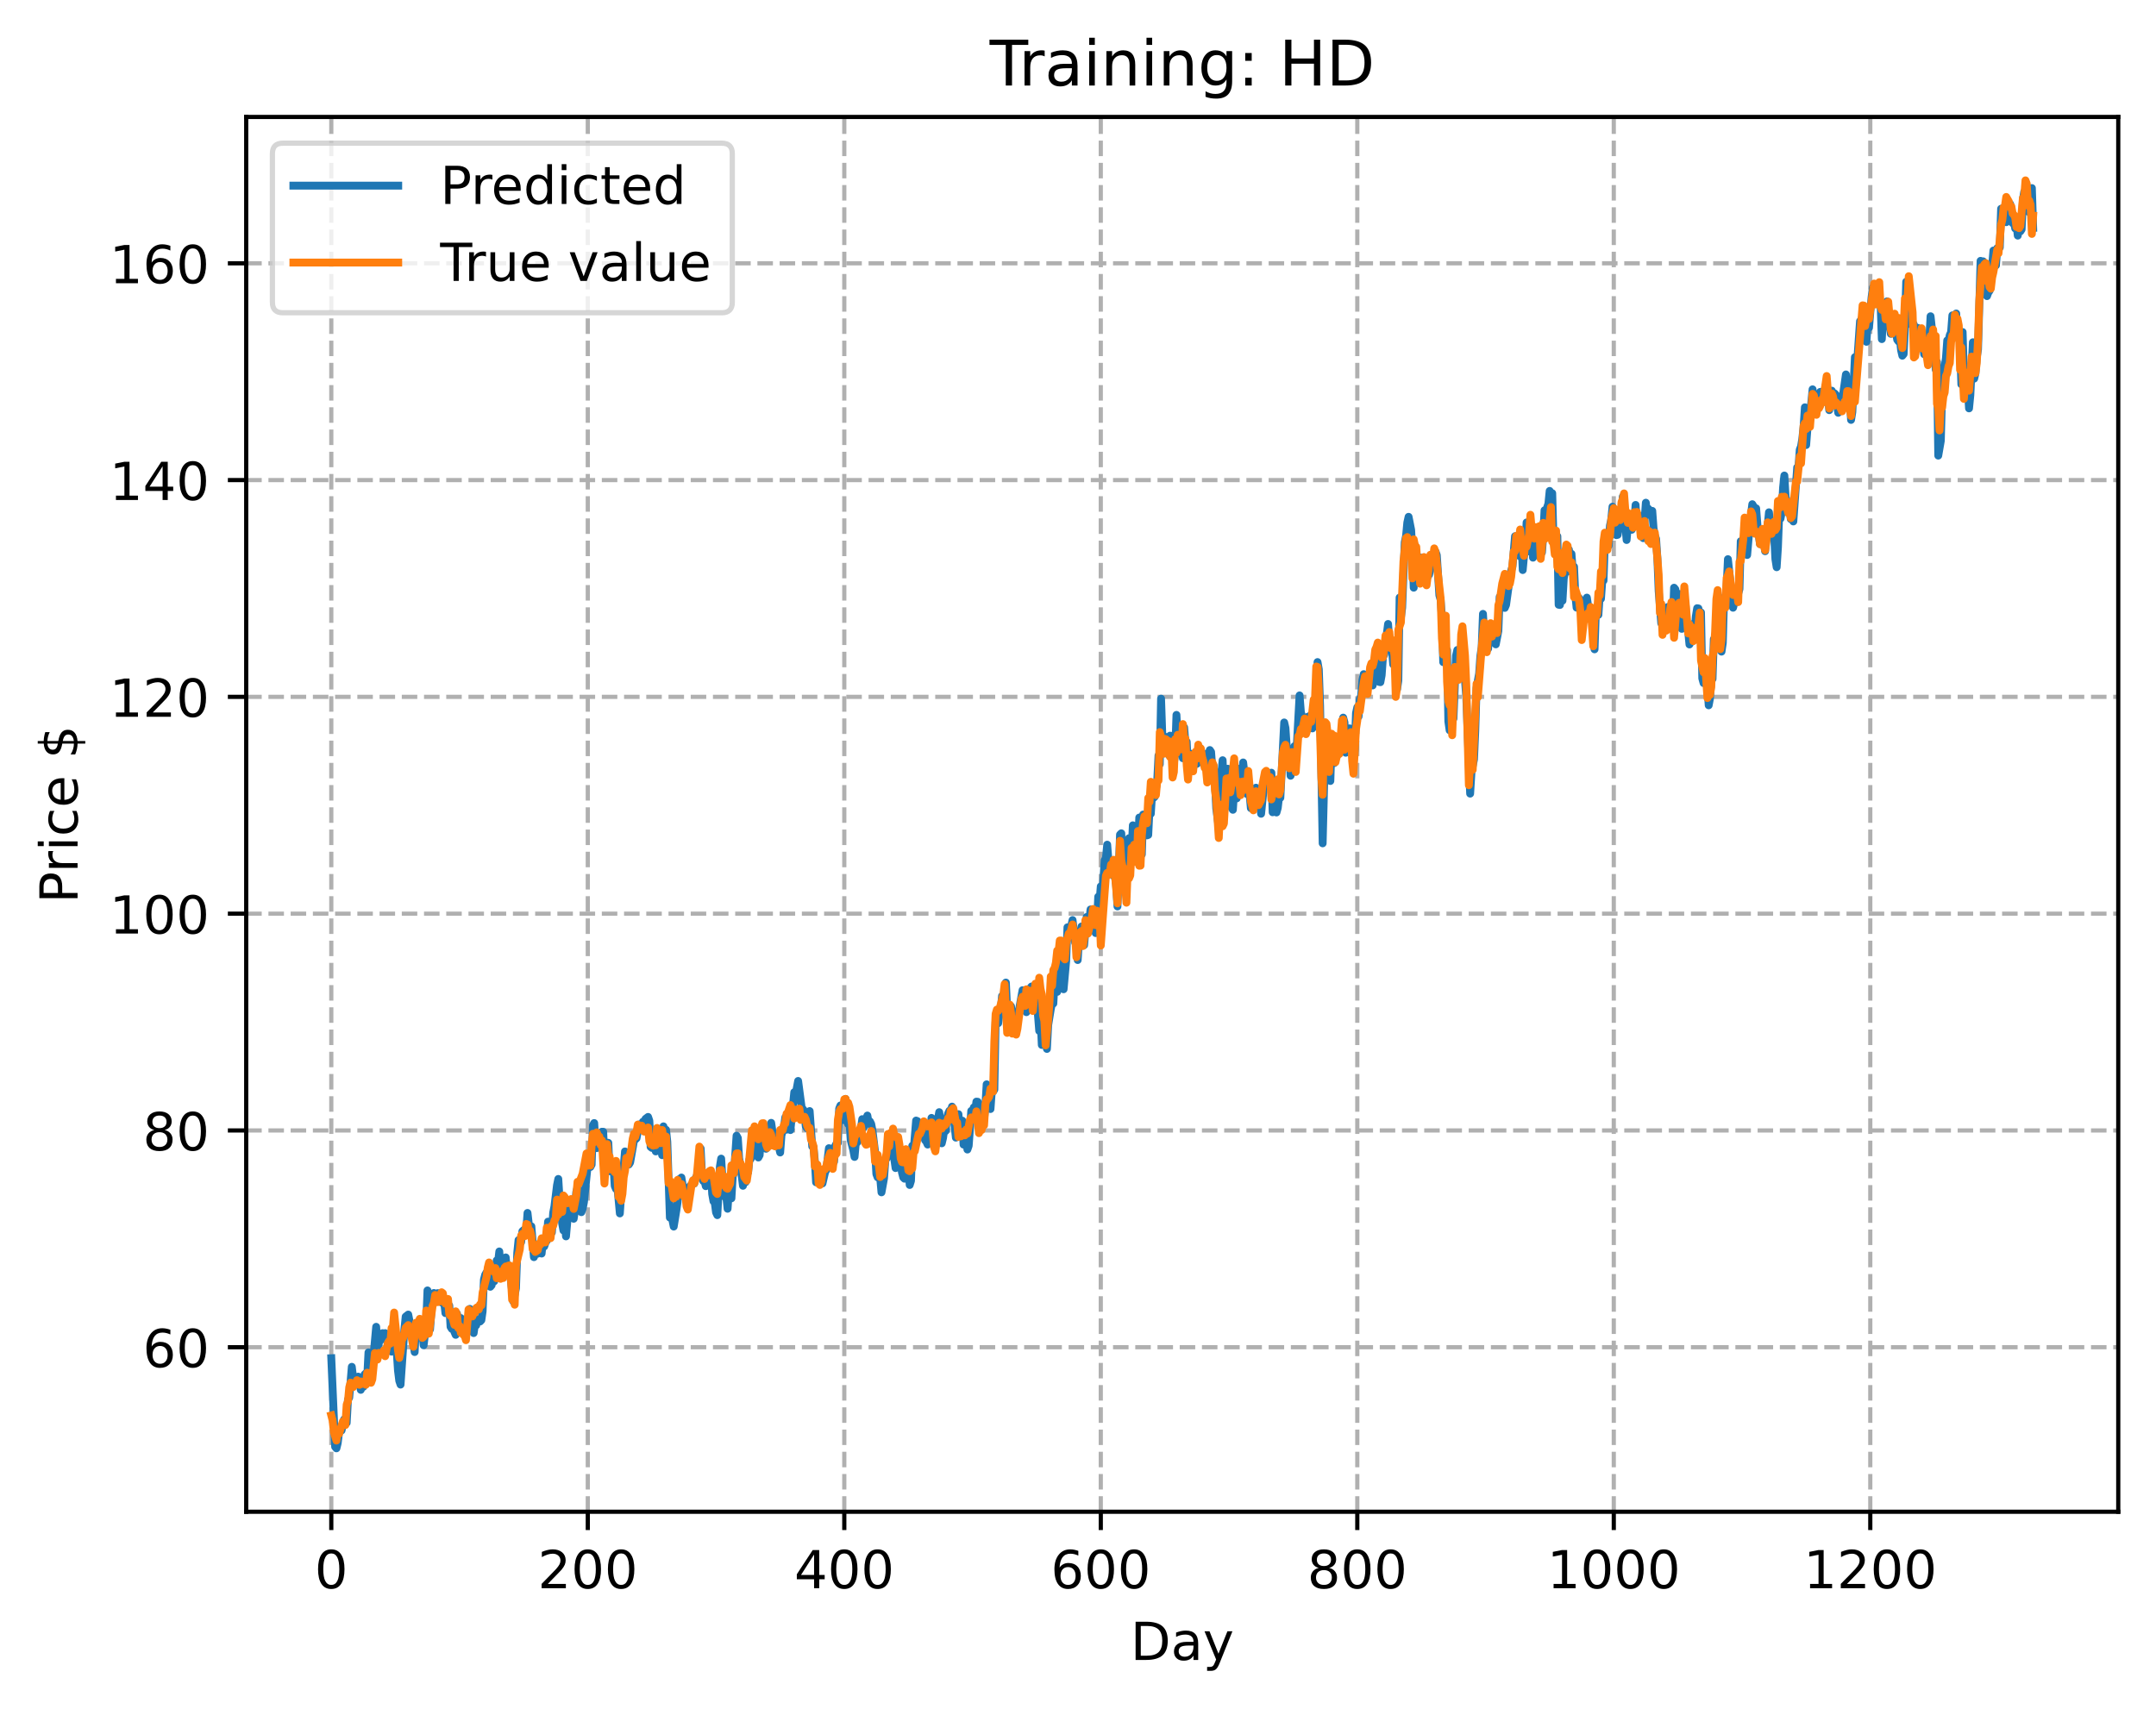 <?xml version="1.0" encoding="utf-8" standalone="no"?>
<!DOCTYPE svg PUBLIC "-//W3C//DTD SVG 1.1//EN"
  "http://www.w3.org/Graphics/SVG/1.1/DTD/svg11.dtd">
<!-- Created with matplotlib (https://matplotlib.org/) -->
<svg height="325.986pt" version="1.1" viewBox="0 0 411.286 325.986" width="411.286pt" xmlns="http://www.w3.org/2000/svg" xmlns:xlink="http://www.w3.org/1999/xlink">
 <defs>
  <style type="text/css">
*{stroke-linecap:butt;stroke-linejoin:round;}
  </style>
 </defs>
 <g id="figure_1">
  <g id="patch_1">
   <path d="M 0 325.986 
L 411.286 325.986 
L 411.286 0 
L 0 0 
z
" style="fill:#ffffff;"/>
  </g>
  <g id="axes_1">
   <g id="patch_2">
    <path d="M 46.966 288.43 
L 404.086 288.43 
L 404.086 22.318 
L 46.966 22.318 
z
" style="fill:#ffffff;"/>
   </g>
   <g id="matplotlib.axis_1">
    <g id="xtick_1">
     <g id="line2d_1">
      <path clip-path="url(#pb9e1ac1be4)" d="M 63.198 288.43 
L 63.198 22.318 
" style="fill:none;stroke:#b0b0b0;stroke-dasharray:2.96,1.28;stroke-dashoffset:0;stroke-width:0.8;"/>
     </g>
     <g id="line2d_2">
      <defs>
       <path d="M 0 0 
L 0 3.5 
" id="m3fd435c158" style="stroke:#000000;stroke-width:0.8;"/>
      </defs>
      <g>
       <use style="stroke:#000000;stroke-width:0.8;" x="63.198" xlink:href="#m3fd435c158" y="288.43"/>
      </g>
     </g>
     <g id="text_1">
      <!-- 0 -->
      <defs>
       <path d="M 31.781 66.406 
Q 24.172 66.406 20.328 58.906 
Q 16.5 51.422 16.5 36.375 
Q 16.5 21.391 20.328 13.891 
Q 24.172 6.391 31.781 6.391 
Q 39.453 6.391 43.281 13.891 
Q 47.125 21.391 47.125 36.375 
Q 47.125 51.422 43.281 58.906 
Q 39.453 66.406 31.781 66.406 
z
M 31.781 74.219 
Q 44.047 74.219 50.516 64.516 
Q 56.984 54.828 56.984 36.375 
Q 56.984 17.969 50.516 8.266 
Q 44.047 -1.422 31.781 -1.422 
Q 19.531 -1.422 13.062 8.266 
Q 6.594 17.969 6.594 36.375 
Q 6.594 54.828 13.062 64.516 
Q 19.531 74.219 31.781 74.219 
z
" id="DejaVuSans-48"/>
      </defs>
      <g transform="translate(60.017 303.029)scale(0.1 -0.1)">
       <use xlink:href="#DejaVuSans-48"/>
      </g>
     </g>
    </g>
    <g id="xtick_2">
     <g id="line2d_3">
      <path clip-path="url(#pb9e1ac1be4)" d="M 112.129 288.43 
L 112.129 22.318 
" style="fill:none;stroke:#b0b0b0;stroke-dasharray:2.96,1.28;stroke-dashoffset:0;stroke-width:0.8;"/>
     </g>
     <g id="line2d_4">
      <g>
       <use style="stroke:#000000;stroke-width:0.8;" x="112.129" xlink:href="#m3fd435c158" y="288.43"/>
      </g>
     </g>
     <g id="text_2">
      <!-- 200 -->
      <defs>
       <path d="M 19.188 8.297 
L 53.609 8.297 
L 53.609 0 
L 7.328 0 
L 7.328 8.297 
Q 12.938 14.109 22.625 23.891 
Q 32.328 33.688 34.812 36.531 
Q 39.547 41.844 41.422 45.531 
Q 43.312 49.219 43.312 52.781 
Q 43.312 58.594 39.234 62.25 
Q 35.156 65.922 28.609 65.922 
Q 23.969 65.922 18.812 64.312 
Q 13.672 62.703 7.812 59.422 
L 7.812 69.391 
Q 13.766 71.781 18.938 73 
Q 24.125 74.219 28.422 74.219 
Q 39.75 74.219 46.484 68.547 
Q 53.219 62.891 53.219 53.422 
Q 53.219 48.922 51.531 44.891 
Q 49.859 40.875 45.406 35.406 
Q 44.188 33.984 37.641 27.219 
Q 31.109 20.453 19.188 8.297 
z
" id="DejaVuSans-50"/>
      </defs>
      <g transform="translate(102.585 303.029)scale(0.1 -0.1)">
       <use xlink:href="#DejaVuSans-50"/>
       <use x="63.623" xlink:href="#DejaVuSans-48"/>
       <use x="127.246" xlink:href="#DejaVuSans-48"/>
      </g>
     </g>
    </g>
    <g id="xtick_3">
     <g id="line2d_5">
      <path clip-path="url(#pb9e1ac1be4)" d="M 161.06 288.43 
L 161.06 22.318 
" style="fill:none;stroke:#b0b0b0;stroke-dasharray:2.96,1.28;stroke-dashoffset:0;stroke-width:0.8;"/>
     </g>
     <g id="line2d_6">
      <g>
       <use style="stroke:#000000;stroke-width:0.8;" x="161.06" xlink:href="#m3fd435c158" y="288.43"/>
      </g>
     </g>
     <g id="text_3">
      <!-- 400 -->
      <defs>
       <path d="M 37.797 64.312 
L 12.891 25.391 
L 37.797 25.391 
z
M 35.203 72.906 
L 47.609 72.906 
L 47.609 25.391 
L 58.016 25.391 
L 58.016 17.188 
L 47.609 17.188 
L 47.609 0 
L 37.797 0 
L 37.797 17.188 
L 4.891 17.188 
L 4.891 26.703 
z
" id="DejaVuSans-52"/>
      </defs>
      <g transform="translate(151.516 303.029)scale(0.1 -0.1)">
       <use xlink:href="#DejaVuSans-52"/>
       <use x="63.623" xlink:href="#DejaVuSans-48"/>
       <use x="127.246" xlink:href="#DejaVuSans-48"/>
      </g>
     </g>
    </g>
    <g id="xtick_4">
     <g id="line2d_7">
      <path clip-path="url(#pb9e1ac1be4)" d="M 209.99 288.43 
L 209.99 22.318 
" style="fill:none;stroke:#b0b0b0;stroke-dasharray:2.96,1.28;stroke-dashoffset:0;stroke-width:0.8;"/>
     </g>
     <g id="line2d_8">
      <g>
       <use style="stroke:#000000;stroke-width:0.8;" x="209.99" xlink:href="#m3fd435c158" y="288.43"/>
      </g>
     </g>
     <g id="text_4">
      <!-- 600 -->
      <defs>
       <path d="M 33.016 40.375 
Q 26.375 40.375 22.484 35.828 
Q 18.609 31.297 18.609 23.391 
Q 18.609 15.531 22.484 10.953 
Q 26.375 6.391 33.016 6.391 
Q 39.656 6.391 43.531 10.953 
Q 47.406 15.531 47.406 23.391 
Q 47.406 31.297 43.531 35.828 
Q 39.656 40.375 33.016 40.375 
z
M 52.594 71.297 
L 52.594 62.312 
Q 48.875 64.062 45.094 64.984 
Q 41.312 65.922 37.594 65.922 
Q 27.828 65.922 22.672 59.328 
Q 17.531 52.734 16.797 39.406 
Q 19.672 43.656 24.016 45.922 
Q 28.375 48.188 33.594 48.188 
Q 44.578 48.188 50.953 41.516 
Q 57.328 34.859 57.328 23.391 
Q 57.328 12.156 50.688 5.359 
Q 44.047 -1.422 33.016 -1.422 
Q 20.359 -1.422 13.672 8.266 
Q 6.984 17.969 6.984 36.375 
Q 6.984 53.656 15.188 63.938 
Q 23.391 74.219 37.203 74.219 
Q 40.922 74.219 44.703 73.484 
Q 48.484 72.75 52.594 71.297 
z
" id="DejaVuSans-54"/>
      </defs>
      <g transform="translate(200.446 303.029)scale(0.1 -0.1)">
       <use xlink:href="#DejaVuSans-54"/>
       <use x="63.623" xlink:href="#DejaVuSans-48"/>
       <use x="127.246" xlink:href="#DejaVuSans-48"/>
      </g>
     </g>
    </g>
    <g id="xtick_5">
     <g id="line2d_9">
      <path clip-path="url(#pb9e1ac1be4)" d="M 258.921 288.43 
L 258.921 22.318 
" style="fill:none;stroke:#b0b0b0;stroke-dasharray:2.96,1.28;stroke-dashoffset:0;stroke-width:0.8;"/>
     </g>
     <g id="line2d_10">
      <g>
       <use style="stroke:#000000;stroke-width:0.8;" x="258.921" xlink:href="#m3fd435c158" y="288.43"/>
      </g>
     </g>
     <g id="text_5">
      <!-- 800 -->
      <defs>
       <path d="M 31.781 34.625 
Q 24.75 34.625 20.719 30.859 
Q 16.703 27.094 16.703 20.516 
Q 16.703 13.922 20.719 10.156 
Q 24.75 6.391 31.781 6.391 
Q 38.812 6.391 42.859 10.172 
Q 46.922 13.969 46.922 20.516 
Q 46.922 27.094 42.891 30.859 
Q 38.875 34.625 31.781 34.625 
z
M 21.922 38.812 
Q 15.578 40.375 12.031 44.719 
Q 8.5 49.078 8.5 55.328 
Q 8.5 64.062 14.719 69.141 
Q 20.953 74.219 31.781 74.219 
Q 42.672 74.219 48.875 69.141 
Q 55.078 64.062 55.078 55.328 
Q 55.078 49.078 51.531 44.719 
Q 48 40.375 41.703 38.812 
Q 48.828 37.156 52.797 32.312 
Q 56.781 27.484 56.781 20.516 
Q 56.781 9.906 50.312 4.234 
Q 43.844 -1.422 31.781 -1.422 
Q 19.734 -1.422 13.25 4.234 
Q 6.781 9.906 6.781 20.516 
Q 6.781 27.484 10.781 32.312 
Q 14.797 37.156 21.922 38.812 
z
M 18.312 54.391 
Q 18.312 48.734 21.844 45.562 
Q 25.391 42.391 31.781 42.391 
Q 38.141 42.391 41.719 45.562 
Q 45.312 48.734 45.312 54.391 
Q 45.312 60.062 41.719 63.234 
Q 38.141 66.406 31.781 66.406 
Q 25.391 66.406 21.844 63.234 
Q 18.312 60.062 18.312 54.391 
z
" id="DejaVuSans-56"/>
      </defs>
      <g transform="translate(249.377 303.029)scale(0.1 -0.1)">
       <use xlink:href="#DejaVuSans-56"/>
       <use x="63.623" xlink:href="#DejaVuSans-48"/>
       <use x="127.246" xlink:href="#DejaVuSans-48"/>
      </g>
     </g>
    </g>
    <g id="xtick_6">
     <g id="line2d_11">
      <path clip-path="url(#pb9e1ac1be4)" d="M 307.851 288.43 
L 307.851 22.318 
" style="fill:none;stroke:#b0b0b0;stroke-dasharray:2.96,1.28;stroke-dashoffset:0;stroke-width:0.8;"/>
     </g>
     <g id="line2d_12">
      <g>
       <use style="stroke:#000000;stroke-width:0.8;" x="307.851" xlink:href="#m3fd435c158" y="288.43"/>
      </g>
     </g>
     <g id="text_6">
      <!-- 1000 -->
      <defs>
       <path d="M 12.406 8.297 
L 28.516 8.297 
L 28.516 63.922 
L 10.984 60.406 
L 10.984 69.391 
L 28.422 72.906 
L 38.281 72.906 
L 38.281 8.297 
L 54.391 8.297 
L 54.391 0 
L 12.406 0 
z
" id="DejaVuSans-49"/>
      </defs>
      <g transform="translate(295.126 303.029)scale(0.1 -0.1)">
       <use xlink:href="#DejaVuSans-49"/>
       <use x="63.623" xlink:href="#DejaVuSans-48"/>
       <use x="127.246" xlink:href="#DejaVuSans-48"/>
       <use x="190.869" xlink:href="#DejaVuSans-48"/>
      </g>
     </g>
    </g>
    <g id="xtick_7">
     <g id="line2d_13">
      <path clip-path="url(#pb9e1ac1be4)" d="M 356.782 288.43 
L 356.782 22.318 
" style="fill:none;stroke:#b0b0b0;stroke-dasharray:2.96,1.28;stroke-dashoffset:0;stroke-width:0.8;"/>
     </g>
     <g id="line2d_14">
      <g>
       <use style="stroke:#000000;stroke-width:0.8;" x="356.782" xlink:href="#m3fd435c158" y="288.43"/>
      </g>
     </g>
     <g id="text_7">
      <!-- 1200 -->
      <g transform="translate(344.057 303.029)scale(0.1 -0.1)">
       <use xlink:href="#DejaVuSans-49"/>
       <use x="63.623" xlink:href="#DejaVuSans-50"/>
       <use x="127.246" xlink:href="#DejaVuSans-48"/>
       <use x="190.869" xlink:href="#DejaVuSans-48"/>
      </g>
     </g>
    </g>
    <g id="text_8">
     <!-- Day -->
     <defs>
      <path d="M 19.672 64.797 
L 19.672 8.109 
L 31.594 8.109 
Q 46.688 8.109 53.688 14.938 
Q 60.688 21.781 60.688 36.531 
Q 60.688 51.172 53.688 57.984 
Q 46.688 64.797 31.594 64.797 
z
M 9.812 72.906 
L 30.078 72.906 
Q 51.266 72.906 61.172 64.094 
Q 71.094 55.281 71.094 36.531 
Q 71.094 17.672 61.125 8.828 
Q 51.172 0 30.078 0 
L 9.812 0 
z
" id="DejaVuSans-68"/>
      <path d="M 34.281 27.484 
Q 23.391 27.484 19.188 25 
Q 14.984 22.516 14.984 16.5 
Q 14.984 11.719 18.141 8.906 
Q 21.297 6.109 26.703 6.109 
Q 34.188 6.109 38.703 11.406 
Q 43.219 16.703 43.219 25.484 
L 43.219 27.484 
z
M 52.203 31.203 
L 52.203 0 
L 43.219 0 
L 43.219 8.297 
Q 40.141 3.328 35.547 0.953 
Q 30.953 -1.422 24.312 -1.422 
Q 15.922 -1.422 10.953 3.297 
Q 6 8.016 6 15.922 
Q 6 25.141 12.172 29.828 
Q 18.359 34.516 30.609 34.516 
L 43.219 34.516 
L 43.219 35.406 
Q 43.219 41.609 39.141 45 
Q 35.062 48.391 27.688 48.391 
Q 23 48.391 18.547 47.266 
Q 14.109 46.141 10.016 43.891 
L 10.016 52.203 
Q 14.938 54.109 19.578 55.047 
Q 24.219 56 28.609 56 
Q 40.484 56 46.344 49.844 
Q 52.203 43.703 52.203 31.203 
z
" id="DejaVuSans-97"/>
      <path d="M 32.172 -5.078 
Q 28.375 -14.844 24.75 -17.812 
Q 21.141 -20.797 15.094 -20.797 
L 7.906 -20.797 
L 7.906 -13.281 
L 13.188 -13.281 
Q 16.891 -13.281 18.938 -11.516 
Q 21 -9.766 23.484 -3.219 
L 25.094 0.875 
L 2.984 54.688 
L 12.5 54.688 
L 29.594 11.922 
L 46.688 54.688 
L 56.203 54.688 
z
" id="DejaVuSans-121"/>
     </defs>
     <g transform="translate(215.652 316.707)scale(0.1 -0.1)">
      <use xlink:href="#DejaVuSans-68"/>
      <use x="77.002" xlink:href="#DejaVuSans-97"/>
      <use x="138.281" xlink:href="#DejaVuSans-121"/>
     </g>
    </g>
   </g>
   <g id="matplotlib.axis_2">
    <g id="ytick_1">
     <g id="line2d_15">
      <path clip-path="url(#pb9e1ac1be4)" d="M 46.966 257.042 
L 404.086 257.042 
" style="fill:none;stroke:#b0b0b0;stroke-dasharray:2.96,1.28;stroke-dashoffset:0;stroke-width:0.8;"/>
     </g>
     <g id="line2d_16">
      <defs>
       <path d="M 0 0 
L -3.5 0 
" id="m51b7006af0" style="stroke:#000000;stroke-width:0.8;"/>
      </defs>
      <g>
       <use style="stroke:#000000;stroke-width:0.8;" x="46.966" xlink:href="#m51b7006af0" y="257.042"/>
      </g>
     </g>
     <g id="text_9">
      <!-- 60 -->
      <g transform="translate(27.241 260.841)scale(0.1 -0.1)">
       <use xlink:href="#DejaVuSans-54"/>
       <use x="63.623" xlink:href="#DejaVuSans-48"/>
      </g>
     </g>
    </g>
    <g id="ytick_2">
     <g id="line2d_17">
      <path clip-path="url(#pb9e1ac1be4)" d="M 46.966 215.68 
L 404.086 215.68 
" style="fill:none;stroke:#b0b0b0;stroke-dasharray:2.96,1.28;stroke-dashoffset:0;stroke-width:0.8;"/>
     </g>
     <g id="line2d_18">
      <g>
       <use style="stroke:#000000;stroke-width:0.8;" x="46.966" xlink:href="#m51b7006af0" y="215.68"/>
      </g>
     </g>
     <g id="text_10">
      <!-- 80 -->
      <g transform="translate(27.241 219.48)scale(0.1 -0.1)">
       <use xlink:href="#DejaVuSans-56"/>
       <use x="63.623" xlink:href="#DejaVuSans-48"/>
      </g>
     </g>
    </g>
    <g id="ytick_3">
     <g id="line2d_19">
      <path clip-path="url(#pb9e1ac1be4)" d="M 46.966 174.319 
L 404.086 174.319 
" style="fill:none;stroke:#b0b0b0;stroke-dasharray:2.96,1.28;stroke-dashoffset:0;stroke-width:0.8;"/>
     </g>
     <g id="line2d_20">
      <g>
       <use style="stroke:#000000;stroke-width:0.8;" x="46.966" xlink:href="#m51b7006af0" y="174.319"/>
      </g>
     </g>
     <g id="text_11">
      <!-- 100 -->
      <g transform="translate(20.878 178.118)scale(0.1 -0.1)">
       <use xlink:href="#DejaVuSans-49"/>
       <use x="63.623" xlink:href="#DejaVuSans-48"/>
       <use x="127.246" xlink:href="#DejaVuSans-48"/>
      </g>
     </g>
    </g>
    <g id="ytick_4">
     <g id="line2d_21">
      <path clip-path="url(#pb9e1ac1be4)" d="M 46.966 132.958 
L 404.086 132.958 
" style="fill:none;stroke:#b0b0b0;stroke-dasharray:2.96,1.28;stroke-dashoffset:0;stroke-width:0.8;"/>
     </g>
     <g id="line2d_22">
      <g>
       <use style="stroke:#000000;stroke-width:0.8;" x="46.966" xlink:href="#m51b7006af0" y="132.958"/>
      </g>
     </g>
     <g id="text_12">
      <!-- 120 -->
      <g transform="translate(20.878 136.757)scale(0.1 -0.1)">
       <use xlink:href="#DejaVuSans-49"/>
       <use x="63.623" xlink:href="#DejaVuSans-50"/>
       <use x="127.246" xlink:href="#DejaVuSans-48"/>
      </g>
     </g>
    </g>
    <g id="ytick_5">
     <g id="line2d_23">
      <path clip-path="url(#pb9e1ac1be4)" d="M 46.966 91.596 
L 404.086 91.596 
" style="fill:none;stroke:#b0b0b0;stroke-dasharray:2.96,1.28;stroke-dashoffset:0;stroke-width:0.8;"/>
     </g>
     <g id="line2d_24">
      <g>
       <use style="stroke:#000000;stroke-width:0.8;" x="46.966" xlink:href="#m51b7006af0" y="91.596"/>
      </g>
     </g>
     <g id="text_13">
      <!-- 140 -->
      <g transform="translate(20.878 95.395)scale(0.1 -0.1)">
       <use xlink:href="#DejaVuSans-49"/>
       <use x="63.623" xlink:href="#DejaVuSans-52"/>
       <use x="127.246" xlink:href="#DejaVuSans-48"/>
      </g>
     </g>
    </g>
    <g id="ytick_6">
     <g id="line2d_25">
      <path clip-path="url(#pb9e1ac1be4)" d="M 46.966 50.235 
L 404.086 50.235 
" style="fill:none;stroke:#b0b0b0;stroke-dasharray:2.96,1.28;stroke-dashoffset:0;stroke-width:0.8;"/>
     </g>
     <g id="line2d_26">
      <g>
       <use style="stroke:#000000;stroke-width:0.8;" x="46.966" xlink:href="#m51b7006af0" y="50.235"/>
      </g>
     </g>
     <g id="text_14">
      <!-- 160 -->
      <g transform="translate(20.878 54.034)scale(0.1 -0.1)">
       <use xlink:href="#DejaVuSans-49"/>
       <use x="63.623" xlink:href="#DejaVuSans-54"/>
       <use x="127.246" xlink:href="#DejaVuSans-48"/>
      </g>
     </g>
    </g>
    <g id="text_15">
     <!-- Price $ -->
     <defs>
      <path d="M 19.672 64.797 
L 19.672 37.406 
L 32.078 37.406 
Q 38.969 37.406 42.719 40.969 
Q 46.484 44.531 46.484 51.125 
Q 46.484 57.672 42.719 61.234 
Q 38.969 64.797 32.078 64.797 
z
M 9.812 72.906 
L 32.078 72.906 
Q 44.344 72.906 50.609 67.359 
Q 56.891 61.812 56.891 51.125 
Q 56.891 40.328 50.609 34.812 
Q 44.344 29.297 32.078 29.297 
L 19.672 29.297 
L 19.672 0 
L 9.812 0 
z
" id="DejaVuSans-80"/>
      <path d="M 41.109 46.297 
Q 39.594 47.172 37.812 47.578 
Q 36.031 48 33.891 48 
Q 26.266 48 22.188 43.047 
Q 18.109 38.094 18.109 28.812 
L 18.109 0 
L 9.078 0 
L 9.078 54.688 
L 18.109 54.688 
L 18.109 46.188 
Q 20.953 51.172 25.484 53.578 
Q 30.031 56 36.531 56 
Q 37.453 56 38.578 55.875 
Q 39.703 55.766 41.062 55.516 
z
" id="DejaVuSans-114"/>
      <path d="M 9.422 54.688 
L 18.406 54.688 
L 18.406 0 
L 9.422 0 
z
M 9.422 75.984 
L 18.406 75.984 
L 18.406 64.594 
L 9.422 64.594 
z
" id="DejaVuSans-105"/>
      <path d="M 48.781 52.594 
L 48.781 44.188 
Q 44.969 46.297 41.141 47.344 
Q 37.312 48.391 33.406 48.391 
Q 24.656 48.391 19.812 42.844 
Q 14.984 37.312 14.984 27.297 
Q 14.984 17.281 19.812 11.734 
Q 24.656 6.203 33.406 6.203 
Q 37.312 6.203 41.141 7.25 
Q 44.969 8.297 48.781 10.406 
L 48.781 2.094 
Q 45.016 0.344 40.984 -0.531 
Q 36.969 -1.422 32.422 -1.422 
Q 20.062 -1.422 12.781 6.344 
Q 5.516 14.109 5.516 27.297 
Q 5.516 40.672 12.859 48.328 
Q 20.219 56 33.016 56 
Q 37.156 56 41.109 55.141 
Q 45.062 54.297 48.781 52.594 
z
" id="DejaVuSans-99"/>
      <path d="M 56.203 29.594 
L 56.203 25.203 
L 14.891 25.203 
Q 15.484 15.922 20.484 11.062 
Q 25.484 6.203 34.422 6.203 
Q 39.594 6.203 44.453 7.469 
Q 49.312 8.734 54.109 11.281 
L 54.109 2.781 
Q 49.266 0.734 44.188 -0.344 
Q 39.109 -1.422 33.891 -1.422 
Q 20.797 -1.422 13.156 6.188 
Q 5.516 13.812 5.516 26.812 
Q 5.516 40.234 12.766 48.109 
Q 20.016 56 32.328 56 
Q 43.359 56 49.781 48.891 
Q 56.203 41.797 56.203 29.594 
z
M 47.219 32.234 
Q 47.125 39.594 43.094 43.984 
Q 39.062 48.391 32.422 48.391 
Q 24.906 48.391 20.391 44.141 
Q 15.875 39.891 15.188 32.172 
z
" id="DejaVuSans-101"/>
      <path id="DejaVuSans-32"/>
      <path d="M 33.797 -14.703 
L 28.906 -14.703 
L 28.859 0 
Q 23.734 0.094 18.609 1.188 
Q 13.484 2.297 8.297 4.5 
L 8.297 13.281 
Q 13.281 10.156 18.375 8.562 
Q 23.484 6.984 28.906 6.938 
L 28.906 29.203 
Q 18.109 30.953 13.203 35.156 
Q 8.297 39.359 8.297 46.688 
Q 8.297 54.641 13.625 59.219 
Q 18.953 63.812 28.906 64.5 
L 28.906 75.984 
L 33.797 75.984 
L 33.797 64.656 
Q 38.328 64.453 42.578 63.688 
Q 46.828 62.938 50.875 61.625 
L 50.875 53.078 
Q 46.828 55.125 42.547 56.25 
Q 38.281 57.375 33.797 57.562 
L 33.797 36.719 
Q 44.875 35.016 50.094 30.609 
Q 55.328 26.219 55.328 18.609 
Q 55.328 10.359 49.781 5.594 
Q 44.234 0.828 33.797 0.094 
z
M 28.906 37.594 
L 28.906 57.625 
Q 23.25 56.984 20.266 54.391 
Q 17.281 51.812 17.281 47.516 
Q 17.281 43.312 20.031 40.969 
Q 22.797 38.625 28.906 37.594 
z
M 33.797 28.219 
L 33.797 7.078 
Q 39.984 7.906 43.141 10.594 
Q 46.297 13.281 46.297 17.672 
Q 46.297 21.969 43.281 24.5 
Q 40.281 27.047 33.797 28.219 
z
" id="DejaVuSans-36"/>
     </defs>
     <g transform="translate(14.798 172.342)rotate(-90)scale(0.1 -0.1)">
      <use xlink:href="#DejaVuSans-80"/>
      <use x="58.553" xlink:href="#DejaVuSans-114"/>
      <use x="99.666" xlink:href="#DejaVuSans-105"/>
      <use x="127.449" xlink:href="#DejaVuSans-99"/>
      <use x="182.43" xlink:href="#DejaVuSans-101"/>
      <use x="243.953" xlink:href="#DejaVuSans-32"/>
      <use x="275.74" xlink:href="#DejaVuSans-36"/>
     </g>
    </g>
   </g>
   <g id="line2d_27">
    <path clip-path="url(#pb9e1ac1be4)" d="M 63.198 259.139 
L 63.932 276.042 
L 64.177 276.334 
L 64.422 275.348 
L 64.666 273.373 
L 64.911 272.312 
L 65.156 272.928 
L 65.645 270.814 
L 66.134 271.472 
L 66.379 267.043 
L 66.623 266.655 
L 67.113 260.781 
L 67.357 262.849 
L 67.602 263.464 
L 67.847 263.641 
L 68.091 262.773 
L 68.336 262.656 
L 68.825 265.173 
L 69.07 263.515 
L 69.315 264.602 
L 69.559 262.223 
L 69.804 262.005 
L 70.049 262.781 
L 70.293 258.026 
L 70.538 260.494 
L 70.783 258.26 
L 71.027 260.311 
L 71.272 258.493 
L 71.761 253.149 
L 72.006 257.045 
L 72.251 256.396 
L 72.495 255.151 
L 72.74 255.167 
L 72.984 254.358 
L 73.229 255.472 
L 73.474 254.355 
L 73.718 255.796 
L 73.963 256.018 
L 74.208 255.024 
L 74.452 255.252 
L 74.697 257.881 
L 74.942 255.233 
L 75.186 256.912 
L 75.431 254.111 
L 75.92 261.475 
L 76.165 263.457 
L 76.41 264.174 
L 77.144 253.638 
L 77.388 251.202 
L 77.878 250.814 
L 78.122 252.062 
L 78.367 254.1 
L 78.611 254.682 
L 79.101 257.962 
L 79.345 253.28 
L 79.59 252.662 
L 79.835 254.141 
L 80.079 253.328 
L 80.324 251.955 
L 80.813 256.67 
L 81.303 252.598 
L 81.547 246.207 
L 81.792 253.387 
L 82.037 253.641 
L 82.526 247.062 
L 82.771 246.697 
L 83.015 247.597 
L 83.26 246.981 
L 83.505 246.724 
L 83.749 247.835 
L 83.994 247.728 
L 84.239 248.515 
L 84.483 248.143 
L 84.728 248.354 
L 84.972 250.538 
L 85.217 250.422 
L 85.462 249.522 
L 85.706 249.091 
L 85.951 253.15 
L 86.196 253.542 
L 86.44 252.586 
L 86.685 254.115 
L 86.93 254.683 
L 87.174 250.63 
L 87.664 252.832 
L 87.908 251.48 
L 88.153 252.76 
L 88.398 252.931 
L 88.642 253.393 
L 88.887 252.923 
L 89.132 253.648 
L 89.376 252.294 
L 89.621 249.725 
L 89.866 252.171 
L 90.355 254.344 
L 90.599 252.705 
L 90.844 252.865 
L 91.089 251.723 
L 91.333 251.693 
L 91.578 252.137 
L 91.823 251.879 
L 92.067 250.197 
L 92.312 244.157 
L 92.557 243.215 
L 92.801 242.793 
L 93.291 243.16 
L 93.535 245.508 
L 93.78 245.216 
L 94.025 243.69 
L 94.269 244.477 
L 94.514 242.937 
L 94.759 240.477 
L 95.003 240.908 
L 95.248 238.771 
L 95.493 242.406 
L 95.737 240.209 
L 95.982 240.574 
L 96.227 242.032 
L 96.471 239.911 
L 96.716 242.428 
L 96.96 242.256 
L 97.205 242.242 
L 97.939 248.338 
L 98.428 245.801 
L 98.673 239.02 
L 98.918 236.601 
L 99.162 236.657 
L 99.407 237.002 
L 99.652 234.914 
L 99.896 234.697 
L 100.141 235.232 
L 100.386 234.833 
L 100.63 231.42 
L 100.875 233.567 
L 101.12 234.324 
L 101.364 233.978 
L 101.854 239.856 
L 102.098 238.429 
L 102.343 239.247 
L 102.587 239.193 
L 102.832 239.02 
L 103.077 238.564 
L 103.321 239.171 
L 103.566 236.824 
L 103.811 237.826 
L 104.055 237.102 
L 104.3 236.738 
L 104.545 233.082 
L 104.789 235.075 
L 105.034 234.155 
L 105.279 235.135 
L 105.523 231.401 
L 105.768 230.151 
L 106.257 226.128 
L 106.502 224.939 
L 106.747 228.844 
L 106.991 229.335 
L 107.236 233.405 
L 107.481 234.763 
L 107.725 232.958 
L 107.97 235.894 
L 108.459 230.391 
L 108.704 230.353 
L 108.948 230.993 
L 109.193 229.877 
L 109.438 232.532 
L 109.682 230.935 
L 109.927 227.467 
L 110.172 226.565 
L 110.416 228.501 
L 110.661 228.752 
L 110.906 231.278 
L 111.15 230.618 
L 111.395 229.344 
L 112.129 222.149 
L 112.374 222.596 
L 112.618 222.657 
L 112.863 222.198 
L 113.108 214.721 
L 113.352 214.27 
L 113.597 218.249 
L 113.842 219.056 
L 114.086 217.701 
L 114.331 218.643 
L 114.575 216.345 
L 114.82 215.931 
L 115.065 215.933 
L 115.309 221.026 
L 115.554 221.083 
L 115.799 218.01 
L 116.043 218.045 
L 116.288 223.469 
L 116.533 221.809 
L 116.777 222.395 
L 117.022 222.305 
L 117.267 226.283 
L 117.511 226.853 
L 117.756 226.218 
L 118.245 231.515 
L 118.735 224.345 
L 118.979 222.622 
L 119.224 219.689 
L 119.469 221.205 
L 119.958 222.182 
L 120.203 221.798 
L 120.936 217.645 
L 121.426 217.188 
L 121.915 214.548 
L 122.16 215.159 
L 122.404 215.059 
L 122.649 214.017 
L 122.894 214.092 
L 123.138 213.478 
L 123.628 213.102 
L 123.872 213.833 
L 124.117 218.827 
L 124.362 219.014 
L 124.606 218.742 
L 124.851 218.771 
L 125.096 219.684 
L 125.34 219.069 
L 125.585 216.98 
L 126.319 220.402 
L 126.563 214.904 
L 126.808 216.594 
L 127.053 215.553 
L 127.297 217.86 
L 127.787 232.315 
L 128.031 232.257 
L 128.276 232.808 
L 128.521 234.022 
L 129.01 230.997 
L 129.255 229.34 
L 129.499 225.015 
L 129.744 226.892 
L 129.989 224.666 
L 130.478 227.728 
L 130.723 228.49 
L 130.967 228.199 
L 131.212 228.643 
L 131.457 226.54 
L 131.701 226.207 
L 131.946 226.126 
L 132.191 225.743 
L 132.435 225.815 
L 132.68 224.803 
L 132.924 224.365 
L 133.169 223.437 
L 133.658 219.127 
L 133.903 223.866 
L 134.148 225.333 
L 134.392 225.29 
L 134.637 226.316 
L 134.882 225.81 
L 135.126 225.706 
L 135.371 224.355 
L 135.616 223.665 
L 135.86 227.826 
L 136.105 229.2 
L 136.35 229.449 
L 136.594 231.32 
L 136.839 231.841 
L 137.328 222.591 
L 137.573 221.058 
L 137.818 224.927 
L 138.307 228.386 
L 138.551 228.267 
L 138.796 230.623 
L 139.041 227.13 
L 139.53 228.637 
L 139.775 224.409 
L 140.019 223.804 
L 140.509 216.685 
L 140.753 217.124 
L 140.998 221.002 
L 141.243 222.366 
L 141.732 226.244 
L 141.977 223.623 
L 142.221 225.565 
L 142.466 224.02 
L 142.711 223.665 
L 142.955 221.258 
L 143.2 221.13 
L 143.689 217.702 
L 143.934 220.447 
L 144.178 216.174 
L 144.423 219.86 
L 144.668 220.848 
L 144.912 220.39 
L 145.157 216.708 
L 145.402 215.244 
L 146.136 219.178 
L 146.625 216.669 
L 147.114 214.232 
L 147.604 217.562 
L 147.848 217.327 
L 148.093 217.988 
L 148.338 217.864 
L 148.827 219.891 
L 149.072 216.602 
L 149.561 215.01 
L 149.806 213.175 
L 150.05 215.536 
L 150.539 214.23 
L 150.784 215.608 
L 151.518 208.384 
L 151.763 208.884 
L 152.252 206.24 
L 152.986 211.779 
L 153.231 211.674 
L 153.475 212.912 
L 153.72 214.942 
L 153.965 215.279 
L 154.209 214.571 
L 154.454 211.987 
L 154.943 218.737 
L 155.188 218.886 
L 155.433 221.445 
L 155.677 225.575 
L 155.922 225.027 
L 156.411 225.855 
L 156.656 224.6 
L 156.9 225.789 
L 157.39 223.673 
L 157.634 223.222 
L 158.124 219.068 
L 158.368 219.323 
L 158.613 219.131 
L 158.858 220.807 
L 159.102 221.658 
L 159.347 218.607 
L 159.592 218.149 
L 159.836 218.053 
L 160.081 211.516 
L 160.326 210.919 
L 160.57 211.194 
L 160.815 213.077 
L 161.06 213.735 
L 161.304 209.665 
L 161.549 211.479 
L 161.794 214.48 
L 162.038 213.909 
L 162.283 217.526 
L 162.772 219.424 
L 163.017 220.738 
L 163.261 218.014 
L 163.506 217.99 
L 163.995 217.132 
L 164.485 213.524 
L 164.729 215.188 
L 165.219 213.484 
L 165.463 212.84 
L 165.708 214.249 
L 165.953 213.966 
L 166.197 214.458 
L 166.442 215.742 
L 166.931 219.781 
L 167.176 223.99 
L 167.421 224.629 
L 167.665 222.001 
L 168.154 227.493 
L 168.644 224.794 
L 168.888 221.384 
L 169.133 221.015 
L 169.378 220.367 
L 169.622 218.403 
L 169.867 219.613 
L 170.112 217.812 
L 170.846 222.861 
L 171.335 218.256 
L 171.58 222.266 
L 171.824 222.003 
L 172.069 223.73 
L 172.314 224.659 
L 172.558 224.893 
L 172.803 221.861 
L 173.048 220.311 
L 173.537 226.089 
L 173.782 225.305 
L 174.026 218.607 
L 174.271 219.709 
L 174.76 213.796 
L 175.005 213.9 
L 175.249 215.052 
L 175.494 215.091 
L 175.739 214.87 
L 176.473 217.538 
L 176.717 217.826 
L 176.962 218.375 
L 177.207 217.951 
L 177.451 216.722 
L 177.696 213.29 
L 177.941 215.065 
L 178.185 215.787 
L 178.43 217.853 
L 178.675 216.766 
L 178.919 213.569 
L 179.164 212.193 
L 179.409 213.947 
L 179.653 218.136 
L 179.898 217.118 
L 180.142 215.345 
L 180.387 215.792 
L 180.632 213.442 
L 180.876 212.437 
L 181.121 211.92 
L 181.366 212.047 
L 181.61 211.134 
L 181.855 212.522 
L 182.344 217.054 
L 182.589 215.771 
L 182.834 212.576 
L 183.078 215.479 
L 183.323 215.169 
L 183.568 213.815 
L 183.812 218.386 
L 184.302 217.481 
L 184.546 219.323 
L 184.791 218.604 
L 185.28 211.947 
L 185.525 212.123 
L 185.77 211.279 
L 186.014 212.113 
L 186.259 210.188 
L 186.503 210.207 
L 186.748 212.175 
L 186.993 212.634 
L 187.237 210.996 
L 187.482 211.089 
L 187.727 213.67 
L 187.971 211.017 
L 188.216 206.879 
L 188.461 207.66 
L 188.95 211.593 
L 189.195 208.207 
L 189.439 208.292 
L 189.684 207.887 
L 189.929 194.941 
L 190.173 193.985 
L 190.418 195.223 
L 190.663 193.395 
L 190.907 192.712 
L 191.152 190.024 
L 191.397 190.475 
L 191.886 187.469 
L 192.13 192.616 
L 192.375 195.144 
L 192.62 193.875 
L 192.864 191.982 
L 193.354 196.288 
L 193.843 195.276 
L 194.088 194.335 
L 195.066 188.924 
L 195.556 192.399 
L 195.8 193.116 
L 196.045 190.511 
L 196.29 190.235 
L 196.534 188.513 
L 196.779 188.22 
L 197.024 191.291 
L 197.268 190.793 
L 197.513 188.706 
L 197.758 190.529 
L 198.247 196.691 
L 198.491 194.03 
L 198.736 199.367 
L 198.981 197.522 
L 199.225 197.031 
L 199.47 196.056 
L 199.715 200.129 
L 199.959 195.548 
L 200.449 192.54 
L 200.693 191.36 
L 200.938 191.475 
L 201.183 187.205 
L 201.672 189.245 
L 201.917 186.212 
L 202.161 187.616 
L 202.406 181.671 
L 202.651 183.243 
L 202.895 188.746 
L 203.385 183.361 
L 203.629 176.924 
L 203.874 177.396 
L 204.118 177.592 
L 204.608 175.542 
L 205.097 179.829 
L 205.342 178.807 
L 205.586 183.171 
L 205.831 179.405 
L 206.076 179.44 
L 206.32 176.767 
L 206.565 177.866 
L 206.81 180.329 
L 207.299 174.957 
L 207.544 176.506 
L 207.788 175.615 
L 208.033 173.522 
L 208.278 174.453 
L 208.522 174.652 
L 208.767 175.355 
L 209.012 178.021 
L 209.256 176.561 
L 209.501 171.088 
L 209.746 172.081 
L 209.99 169.111 
L 210.235 175.049 
L 210.479 167.995 
L 210.724 164.148 
L 210.969 163.728 
L 211.213 161.16 
L 211.458 164.267 
L 211.947 165.06 
L 212.437 167.112 
L 212.681 167.006 
L 212.926 168.876 
L 213.171 172.944 
L 213.66 159.237 
L 213.905 158.991 
L 214.149 166.518 
L 214.639 163.666 
L 214.883 164.501 
L 215.128 166.774 
L 215.373 159.924 
L 215.617 160.965 
L 215.862 162.628 
L 216.106 157.468 
L 216.351 159.568 
L 216.596 160.128 
L 216.84 163.054 
L 217.085 161.716 
L 217.33 155.982 
L 217.574 160.721 
L 217.819 163.017 
L 218.064 155.416 
L 218.308 155.538 
L 218.553 158.156 
L 218.798 159.383 
L 219.042 159.296 
L 219.287 154.186 
L 219.532 155.263 
L 219.776 151.517 
L 220.021 152.251 
L 220.266 152.03 
L 220.755 148.932 
L 221 144.145 
L 221.244 145.807 
L 221.489 133.299 
L 221.734 140.606 
L 221.978 143.111 
L 222.223 143.509 
L 222.467 140.611 
L 222.712 141.684 
L 222.957 144.041 
L 223.201 140.361 
L 223.446 143.775 
L 223.691 140.371 
L 223.935 145.64 
L 224.18 143.711 
L 224.425 136.399 
L 224.669 141.317 
L 224.914 139.228 
L 225.159 142.075 
L 225.403 142.583 
L 225.648 144.669 
L 225.893 138.788 
L 226.137 141.821 
L 226.382 141.531 
L 226.627 146.637 
L 226.871 147.006 
L 227.116 143.798 
L 227.361 144.324 
L 227.605 146.569 
L 227.85 145.641 
L 228.094 144.128 
L 228.339 145.726 
L 228.828 142.611 
L 229.073 144.324 
L 229.318 144.262 
L 229.562 145.214 
L 229.807 144.462 
L 230.052 145.006 
L 230.296 143.74 
L 230.541 145.5 
L 230.786 143.104 
L 231.03 143.46 
L 231.275 146.677 
L 231.52 146.157 
L 231.764 149.047 
L 232.009 154.219 
L 232.498 157.876 
L 232.743 156.869 
L 232.988 147.7 
L 233.232 145.048 
L 233.477 150.881 
L 233.722 149.926 
L 234.211 146.666 
L 234.7 152.368 
L 234.945 154.099 
L 235.189 154.505 
L 235.434 150.658 
L 235.679 150.348 
L 235.923 152.328 
L 236.168 151.201 
L 236.413 147.352 
L 236.657 146.583 
L 236.902 148.788 
L 237.147 145.473 
L 237.636 149.533 
L 237.881 151.498 
L 238.125 150.688 
L 238.37 151.467 
L 238.615 154.189 
L 238.859 154.294 
L 239.104 152.451 
L 239.349 152.1 
L 239.593 150.29 
L 239.838 150.577 
L 240.082 151.248 
L 240.572 155.26 
L 241.306 147.961 
L 241.55 147.65 
L 242.04 149.663 
L 242.284 147.759 
L 242.529 147.426 
L 242.774 154.978 
L 243.018 153.645 
L 243.263 153.822 
L 243.508 155.015 
L 243.752 154.149 
L 243.997 152.004 
L 244.242 152.224 
L 244.976 137.843 
L 245.22 138.903 
L 245.709 146.137 
L 245.954 144.114 
L 246.199 148.005 
L 246.443 144.773 
L 246.688 143.879 
L 246.933 142.367 
L 247.177 144.169 
L 247.422 141.558 
L 247.911 132.679 
L 248.156 135.822 
L 248.401 136.847 
L 248.645 137.143 
L 249.135 137.297 
L 249.379 136.799 
L 249.624 137.405 
L 249.869 136.57 
L 250.358 138.975 
L 250.603 135.301 
L 250.847 134.458 
L 251.092 132.986 
L 251.337 126.319 
L 251.581 127.71 
L 251.826 134.714 
L 252.315 160.902 
L 252.804 141.252 
L 253.049 140.886 
L 253.294 141.465 
L 253.538 143.412 
L 253.783 149.007 
L 254.028 140.677 
L 254.272 141.601 
L 254.517 145.595 
L 254.762 142.252 
L 255.006 144.292 
L 255.251 143.527 
L 255.496 142.199 
L 255.74 141.711 
L 256.23 136.919 
L 256.474 137.82 
L 256.719 143.62 
L 256.964 139.345 
L 257.208 139.983 
L 257.453 138.967 
L 257.697 141.482 
L 257.942 141.14 
L 258.187 145.142 
L 258.431 142.927 
L 258.676 136.049 
L 258.921 134.95 
L 259.165 136.718 
L 259.41 133.357 
L 259.655 132.718 
L 259.899 129.727 
L 260.144 128.624 
L 260.389 130.642 
L 260.633 131.29 
L 260.878 130.046 
L 261.123 130.618 
L 261.367 128.289 
L 261.612 127.566 
L 261.857 130.779 
L 262.101 127.933 
L 262.346 128.065 
L 262.591 126.234 
L 263.08 130.105 
L 263.325 130.156 
L 263.569 128.83 
L 263.814 125.398 
L 264.058 124.892 
L 264.792 119.049 
L 265.037 122.27 
L 265.282 122.693 
L 265.526 123.815 
L 265.771 126.761 
L 266.016 125.131 
L 266.505 131.51 
L 266.75 129.867 
L 266.994 114.011 
L 267.239 117.848 
L 267.484 115.93 
L 267.973 103.46 
L 268.218 102.285 
L 268.462 99.692 
L 268.707 98.606 
L 269.196 101.103 
L 269.441 105.471 
L 269.685 112.127 
L 269.93 104.061 
L 270.175 107.766 
L 270.419 108.083 
L 270.664 110.357 
L 270.909 106.364 
L 271.153 108.488 
L 271.398 107.152 
L 271.643 107.515 
L 271.887 108.109 
L 272.132 110.294 
L 272.621 109.643 
L 272.866 108.345 
L 273.111 106.194 
L 273.845 105.261 
L 274.089 105.914 
L 274.579 113.593 
L 274.823 114.444 
L 275.068 117.797 
L 275.313 126.336 
L 275.557 126.333 
L 275.802 123.9 
L 276.046 124.046 
L 276.291 137.633 
L 276.536 139.328 
L 277.025 136.054 
L 277.27 137.088 
L 277.759 125.086 
L 278.004 124.011 
L 278.248 125.289 
L 278.493 124.743 
L 278.738 126.177 
L 278.982 121.117 
L 279.227 126.682 
L 279.716 133.039 
L 280.206 145.594 
L 280.45 151.42 
L 280.695 147.388 
L 281.184 144.89 
L 281.429 139.408 
L 281.673 131.243 
L 282.163 128.509 
L 282.407 125.115 
L 282.652 123.482 
L 282.897 117.124 
L 283.141 121.207 
L 283.386 121.626 
L 283.631 121.362 
L 283.875 123.771 
L 284.12 120.737 
L 284.365 120.938 
L 284.609 120.173 
L 284.854 121.625 
L 285.343 122.94 
L 285.833 120.384 
L 286.077 113.889 
L 286.322 115.524 
L 286.567 114.752 
L 286.811 114.993 
L 287.056 115.987 
L 287.301 115.412 
L 287.79 111.882 
L 288.279 108.87 
L 288.524 108.101 
L 289.013 102.304 
L 289.258 104.351 
L 289.502 102.686 
L 289.747 105.064 
L 289.992 106.18 
L 290.236 102.979 
L 290.481 108.761 
L 290.726 106.082 
L 290.97 105.002 
L 291.215 99.686 
L 291.46 105.209 
L 291.704 101.834 
L 291.949 103.616 
L 292.194 101.19 
L 292.438 106.4 
L 292.683 104.221 
L 292.928 104.749 
L 293.172 102.382 
L 293.417 103.547 
L 293.661 101.24 
L 293.906 100.37 
L 294.151 105.396 
L 294.395 102.13 
L 294.64 97.361 
L 294.885 99.119 
L 295.129 96.836 
L 295.374 96.105 
L 295.619 93.664 
L 295.863 94.686 
L 296.108 94.099 
L 296.353 103.256 
L 296.597 102.337 
L 296.842 104.808 
L 297.087 102.316 
L 297.331 115.382 
L 297.576 115.426 
L 297.821 112.012 
L 298.065 114.621 
L 298.31 110.349 
L 298.555 108.895 
L 298.799 106.26 
L 299.044 109.063 
L 299.289 104.869 
L 299.533 107.494 
L 299.778 105.669 
L 300.022 108.838 
L 300.267 108.124 
L 300.512 113.576 
L 300.756 115.933 
L 301.001 114.666 
L 301.246 114.116 
L 301.49 114.749 
L 301.735 114.953 
L 301.98 118.644 
L 302.224 116.51 
L 302.469 116.616 
L 302.714 114.023 
L 303.203 117.265 
L 303.448 117.394 
L 303.692 117.088 
L 304.182 123.885 
L 304.426 116.777 
L 304.671 115.881 
L 304.916 117.308 
L 305.16 113.669 
L 305.405 114.247 
L 305.649 110.888 
L 305.894 110.771 
L 306.139 103.524 
L 306.628 102.489 
L 306.873 104.109 
L 307.117 100.295 
L 307.362 99.171 
L 307.607 96.671 
L 307.851 97.697 
L 308.341 102.1 
L 308.585 102.04 
L 308.83 100.073 
L 309.075 99.842 
L 309.319 98.839 
L 309.564 94.753 
L 310.298 103.031 
L 310.543 100.141 
L 310.787 100.822 
L 311.032 98.239 
L 311.277 101.076 
L 311.521 99.357 
L 311.766 99.747 
L 312.01 96.338 
L 312.255 100.024 
L 312.5 98.326 
L 312.744 98.411 
L 312.989 99.47 
L 313.234 101.87 
L 313.478 102.678 
L 313.968 95.915 
L 314.212 98.27 
L 314.457 97.077 
L 314.702 97.69 
L 314.946 97.502 
L 315.191 97.473 
L 315.436 100.791 
L 315.68 102.209 
L 315.925 102.813 
L 316.17 106.581 
L 316.414 112.772 
L 316.904 118.921 
L 317.148 117.538 
L 317.393 118.788 
L 317.637 118.523 
L 317.882 119.536 
L 318.127 115.82 
L 318.616 119.858 
L 319.105 118.896 
L 319.35 112.133 
L 319.595 112.434 
L 320.084 115.733 
L 320.329 113.324 
L 320.573 117.69 
L 320.818 119.98 
L 321.063 117.125 
L 321.307 117.106 
L 321.552 115.585 
L 321.797 120.056 
L 322.041 120.463 
L 322.286 122.962 
L 322.531 122.499 
L 322.775 119.9 
L 323.02 119.011 
L 323.265 120.897 
L 323.509 117.56 
L 323.754 116.04 
L 323.998 116.084 
L 324.243 118.003 
L 324.488 116.847 
L 324.732 129.43 
L 324.977 130.325 
L 325.466 127.267 
L 325.956 134.568 
L 326.2 133.27 
L 326.445 129.674 
L 326.69 129.535 
L 326.934 121.943 
L 327.179 122.254 
L 327.424 120.978 
L 327.668 114.326 
L 327.913 115.856 
L 328.158 118.475 
L 328.402 124.325 
L 328.647 122.658 
L 328.892 113.985 
L 329.136 114.365 
L 329.381 111.952 
L 329.625 106.685 
L 330.604 115.951 
L 330.849 115.008 
L 331.093 114.553 
L 331.338 114.809 
L 331.583 113.221 
L 331.827 112.392 
L 332.072 103.257 
L 332.317 105.231 
L 332.806 103.529 
L 333.051 101.704 
L 333.295 105.888 
L 333.785 100.166 
L 334.274 96.199 
L 334.763 97.011 
L 335.008 96.983 
L 335.252 100.204 
L 335.742 103.796 
L 336.231 102.658 
L 336.476 103.085 
L 336.72 105.172 
L 336.965 101.883 
L 337.21 100.276 
L 337.454 97.742 
L 337.944 102.477 
L 338.188 101.585 
L 338.433 102.035 
L 338.678 106.673 
L 338.922 108.223 
L 339.167 104.42 
L 339.412 97.861 
L 339.656 98.953 
L 339.901 97.615 
L 340.146 93.037 
L 340.39 90.728 
L 340.635 94.887 
L 340.88 95.605 
L 341.124 95.711 
L 341.613 99.033 
L 341.858 98.442 
L 342.103 99.491 
L 342.837 89.181 
L 343.081 89.132 
L 343.326 85.802 
L 343.571 85.179 
L 343.815 83.707 
L 344.06 81.401 
L 344.305 77.714 
L 344.549 84.91 
L 344.794 81.764 
L 345.039 80.886 
L 345.283 79.415 
L 345.773 74.28 
L 346.017 78.46 
L 346.507 76.211 
L 346.751 76.235 
L 346.996 75.252 
L 347.24 74.769 
L 347.485 74.818 
L 347.73 76.693 
L 348.219 73.661 
L 348.464 74.952 
L 348.708 74.724 
L 348.953 78.253 
L 349.198 74.938 
L 349.442 74.542 
L 349.687 76.62 
L 349.932 75.031 
L 350.176 75.27 
L 350.666 78.76 
L 351.4 76.589 
L 352.134 71.443 
L 352.378 74.006 
L 352.623 74.241 
L 352.868 75.469 
L 353.112 80.116 
L 353.357 78.601 
L 353.846 68.143 
L 354.091 70.88 
L 354.335 68.214 
L 354.825 61.285 
L 355.069 60.941 
L 355.314 62.097 
L 355.559 62.205 
L 356.048 65.215 
L 356.293 61.639 
L 356.537 62.525 
L 357.027 56.727 
L 357.271 54.887 
L 357.516 54.898 
L 358.005 57.296 
L 358.25 56.081 
L 358.739 57.777 
L 358.984 64.699 
L 359.228 59.961 
L 359.473 61.251 
L 359.718 57.757 
L 359.962 57.501 
L 360.207 61.937 
L 360.452 61.879 
L 360.696 63.689 
L 360.941 62.334 
L 361.186 60.076 
L 361.43 60.201 
L 361.675 63.364 
L 361.92 64.817 
L 362.164 65.144 
L 362.409 64.418 
L 362.654 66.805 
L 362.898 67.867 
L 363.143 67.561 
L 363.388 62.416 
L 363.632 53.759 
L 363.877 58.065 
L 364.122 59.835 
L 364.366 58.663 
L 364.611 61.929 
L 364.856 61.55 
L 365.1 61.946 
L 365.345 66.725 
L 365.589 65.758 
L 365.834 62.561 
L 366.079 63.41 
L 366.323 65.572 
L 366.568 63.216 
L 366.813 64.976 
L 367.057 67.584 
L 367.302 66.364 
L 367.547 66.22 
L 367.791 67.1 
L 368.036 64.748 
L 368.281 60.339 
L 368.77 64.828 
L 369.015 65.371 
L 369.259 70.502 
L 369.504 69.073 
L 369.749 86.926 
L 370.238 84.102 
L 370.483 74.841 
L 370.727 71.569 
L 371.216 68.298 
L 371.461 64.948 
L 371.706 65.076 
L 371.95 63.914 
L 372.195 63.387 
L 372.44 60.172 
L 372.684 60.356 
L 372.929 62.189 
L 373.174 59.814 
L 373.418 64.314 
L 373.663 63.072 
L 373.908 65.859 
L 374.152 73.32 
L 374.397 63.352 
L 374.642 71.564 
L 374.886 74.082 
L 375.131 72.063 
L 375.376 74.083 
L 375.62 77.917 
L 375.865 75.442 
L 376.354 65.302 
L 376.599 72.245 
L 376.844 71.236 
L 377.088 68.238 
L 377.333 66.671 
L 377.822 49.768 
L 378.067 51.293 
L 378.311 49.861 
L 378.556 55.604 
L 378.801 52.298 
L 379.045 56.496 
L 379.29 55.829 
L 379.535 55.486 
L 379.779 53.673 
L 380.269 47.804 
L 380.513 50.054 
L 380.758 50.622 
L 381.003 47.349 
L 381.247 47.51 
L 381.492 47.21 
L 381.737 39.827 
L 381.981 40.115 
L 382.226 40.728 
L 382.471 40.548 
L 382.715 42.388 
L 382.96 41.718 
L 383.449 38.896 
L 383.694 39.82 
L 383.938 42.576 
L 384.183 42.299 
L 384.428 43.595 
L 384.672 42.85 
L 384.917 44.951 
L 385.162 41.685 
L 385.406 44.145 
L 385.651 43.773 
L 385.896 38.142 
L 386.14 36.613 
L 386.385 38.625 
L 386.63 36.459 
L 386.874 37.298 
L 387.119 40.522 
L 387.364 38.72 
L 387.608 35.884 
L 387.853 43.475 
L 387.853 43.475 
" style="fill:none;stroke:#1f77b4;stroke-linecap:square;stroke-width:1.5;"/>
   </g>
   <g id="line2d_28">
    <path clip-path="url(#pb9e1ac1be4)" d="M 63.198 270.05 
L 63.443 271.001 
L 63.688 273.214 
L 64.177 274.848 
L 64.422 272.987 
L 64.666 273.586 
L 65.4 271.208 
L 65.645 271.394 
L 65.89 271.891 
L 66.134 267.982 
L 66.379 267.382 
L 66.623 264.673 
L 66.868 263.804 
L 67.357 264.652 
L 67.602 263.991 
L 67.847 264.177 
L 68.091 263.329 
L 68.336 263.929 
L 68.581 264.218 
L 68.825 263.577 
L 69.07 264.032 
L 69.315 263.763 
L 69.559 263.68 
L 69.804 264.197 
L 70.049 261.902 
L 70.293 262.708 
L 70.538 262.626 
L 70.783 263.825 
L 71.027 263.143 
L 71.517 258.159 
L 71.761 259.296 
L 72.006 259.399 
L 72.251 258.138 
L 72.495 258.531 
L 72.74 258.241 
L 72.984 258.303 
L 73.229 257.621 
L 73.474 258.758 
L 73.963 256.277 
L 74.208 255.863 
L 74.452 256.359 
L 74.697 253.381 
L 74.942 253.443 
L 75.186 250.424 
L 75.92 257.58 
L 76.165 259.089 
L 76.41 257.952 
L 76.654 255.698 
L 76.899 255.263 
L 77.388 253.319 
L 77.878 252.823 
L 78.122 253.423 
L 78.367 254.395 
L 78.856 256.959 
L 79.345 252.368 
L 79.59 252.864 
L 80.079 251.624 
L 80.324 252.926 
L 80.569 255.263 
L 80.813 255.057 
L 81.058 254.643 
L 81.303 250.052 
L 81.547 254.002 
L 81.792 254.457 
L 82.526 249.142 
L 82.771 248.583 
L 83.015 247.074 
L 83.26 247.384 
L 83.505 248.439 
L 83.749 247.053 
L 83.994 248.273 
L 84.239 246.557 
L 84.483 246.743 
L 84.728 248.273 
L 84.972 248.728 
L 85.217 248.066 
L 85.462 247.839 
L 85.706 250.755 
L 85.951 251.065 
L 86.196 250.982 
L 86.685 252.782 
L 86.93 250.197 
L 87.174 250.838 
L 87.419 253.381 
L 87.664 252.968 
L 87.908 254.312 
L 88.153 253.795 
L 88.398 254.684 
L 88.642 254.829 
L 88.887 255.698 
L 89.376 249.845 
L 89.866 250.465 
L 90.11 251.169 
L 90.355 250.383 
L 90.599 250.486 
L 90.844 249.555 
L 91.089 249.39 
L 91.333 249.845 
L 91.578 248.873 
L 91.823 249.059 
L 92.067 246.598 
L 92.801 243.682 
L 93.046 241.842 
L 93.291 240.87 
L 93.535 241.366 
L 93.78 242.152 
L 94.025 242.069 
L 94.269 242.731 
L 94.514 241.945 
L 94.759 243.889 
L 95.003 243.827 
L 95.248 243.248 
L 95.493 243.992 
L 95.737 242.545 
L 95.982 243.848 
L 96.227 241.904 
L 96.471 241.635 
L 96.716 241.862 
L 96.96 241.49 
L 97.205 241.428 
L 97.45 243.724 
L 97.694 247.984 
L 97.939 245.502 
L 98.184 248.935 
L 98.428 241.407 
L 99.162 238.367 
L 99.407 235.761 
L 99.652 235.389 
L 99.896 235.369 
L 100.141 235.844 
L 100.386 233.528 
L 100.63 233.631 
L 100.875 234.81 
L 101.12 234.789 
L 101.364 235.865 
L 101.609 238.326 
L 101.854 237.705 
L 102.098 238.864 
L 102.587 238.533 
L 102.832 237.271 
L 103.077 237.457 
L 103.321 236.258 
L 103.566 237.085 
L 103.811 236.816 
L 104.055 237.044 
L 104.3 234.252 
L 104.545 235.617 
L 104.789 234.934 
L 105.034 236.237 
L 105.279 233.838 
L 105.523 233.879 
L 105.768 232.866 
L 106.013 232.432 
L 106.257 228.875 
L 106.502 231.749 
L 106.991 230.571 
L 107.236 231.232 
L 107.481 228.089 
L 107.725 228.378 
L 107.97 229.371 
L 108.215 229.578 
L 108.459 229.392 
L 108.704 229.433 
L 108.948 228.771 
L 109.193 229.433 
L 109.438 230.653 
L 109.927 228.172 
L 110.172 225.483 
L 110.416 225.876 
L 111.15 223.932 
L 111.884 220.065 
L 112.129 222.402 
L 112.374 222.174 
L 112.618 222.381 
L 112.863 218.348 
L 113.108 216.322 
L 113.352 217.935 
L 113.597 217.769 
L 113.842 216.053 
L 114.086 216.735 
L 114.331 216.839 
L 114.575 218.452 
L 114.82 217.583 
L 115.309 225.814 
L 115.799 218.286 
L 116.043 220.375 
L 116.288 220.623 
L 116.533 223.126 
L 117.022 222.733 
L 117.267 223.663 
L 117.511 221.492 
L 117.756 224.098 
L 118.001 228.358 
L 118.245 228.461 
L 118.49 229.102 
L 118.735 227.799 
L 118.979 224.635 
L 119.224 223.394 
L 119.469 220.913 
L 119.713 222.154 
L 120.447 219.217 
L 120.692 217.294 
L 120.936 216.301 
L 121.181 216.921 
L 121.426 215.97 
L 121.67 214.564 
L 122.16 215.226 
L 122.404 214.771 
L 122.649 215.639 
L 122.894 215.908 
L 123.138 215.68 
L 123.383 215.288 
L 123.628 215.122 
L 123.872 217.769 
L 124.117 218.286 
L 124.606 218.576 
L 124.851 217.687 
L 125.096 218.493 
L 125.34 215.205 
L 125.585 216.384 
L 125.83 215.577 
L 126.074 218.1 
L 126.319 215.598 
L 126.563 217.811 
L 127.053 216.839 
L 127.542 225.731 
L 127.787 225.235 
L 128.031 225.587 
L 128.521 228.647 
L 128.765 228.089 
L 129.01 228.316 
L 129.255 225.132 
L 129.499 227.841 
L 129.744 225.959 
L 129.989 225.917 
L 130.478 228.296 
L 130.723 227.799 
L 130.967 230.178 
L 131.212 230.777 
L 131.946 225.938 
L 132.191 225.194 
L 132.435 225.793 
L 132.924 224.366 
L 133.414 218.762 
L 133.903 224.139 
L 134.148 223.87 
L 134.392 224.945 
L 134.637 223.808 
L 135.126 224.263 
L 135.371 223.415 
L 135.616 223.291 
L 135.86 224.201 
L 136.105 224.408 
L 136.594 227.531 
L 136.839 227.799 
L 137.328 223.291 
L 137.573 223.229 
L 137.818 225.649 
L 138.062 226.145 
L 138.307 224.49 
L 138.551 226.662 
L 138.796 226.807 
L 139.285 225.855 
L 139.53 222.34 
L 139.775 223.436 
L 140.019 223.829 
L 140.264 220.851 
L 140.509 220.065 
L 140.753 220.044 
L 140.998 221.905 
L 141.243 221.885 
L 141.732 223.084 
L 141.977 224.594 
L 142.466 225.256 
L 142.711 223.581 
L 143.445 215.618 
L 143.689 216.363 
L 143.934 214.895 
L 144.178 216.197 
L 144.423 216.032 
L 144.668 217.376 
L 145.402 214.316 
L 145.646 214.295 
L 146.136 218.348 
L 146.38 218.989 
L 146.625 218.7 
L 146.87 216.011 
L 147.114 216.508 
L 147.359 218.555 
L 147.604 217.749 
L 147.848 218.721 
L 148.093 217.728 
L 148.338 217.542 
L 148.582 218.534 
L 148.827 215.577 
L 149.072 215.784 
L 149.316 215.598 
L 149.561 214.522 
L 149.806 214.357 
L 150.05 212.475 
L 150.295 212.289 
L 150.784 210.841 
L 151.029 211.503 
L 151.273 211.772 
L 151.518 213.406 
L 152.007 211.689 
L 152.252 212.434 
L 152.497 211.524 
L 152.741 213.674 
L 153.231 213.468 
L 153.475 213.075 
L 153.72 213.612 
L 153.965 214.729 
L 154.209 215.267 
L 154.454 215.184 
L 154.699 217.418 
L 154.943 217.873 
L 155.188 218.7 
L 155.433 222.546 
L 155.677 222.029 
L 155.922 222.195 
L 156.166 225.835 
L 156.411 226.083 
L 156.656 225.483 
L 156.9 223.622 
L 157.145 223.022 
L 157.39 223.105 
L 157.634 222.505 
L 157.879 221.306 
L 158.368 219.961 
L 158.613 220.706 
L 158.858 223.022 
L 159.102 220.892 
L 159.347 220.354 
L 159.592 220.085 
L 159.836 213.654 
L 160.081 212.165 
L 160.326 211.606 
L 160.57 211.482 
L 160.815 211.544 
L 161.06 209.745 
L 161.304 209.662 
L 161.549 210.696 
L 161.794 210.407 
L 162.038 211.172 
L 162.527 214.522 
L 162.772 218.162 
L 163.017 216.963 
L 163.506 216.053 
L 163.751 216.197 
L 164.24 214.812 
L 164.485 216.384 
L 164.729 216.777 
L 164.974 218.017 
L 165.219 218.41 
L 165.463 218.328 
L 166.197 215.784 
L 166.687 218.328 
L 166.931 221.616 
L 167.176 221.657 
L 167.421 220.313 
L 167.91 224.573 
L 168.154 224.015 
L 168.399 224.18 
L 169.133 219.899 
L 169.378 216.363 
L 169.622 218.741 
L 169.867 216.156 
L 170.112 216.963 
L 170.356 215.329 
L 170.601 216.673 
L 170.846 216.694 
L 171.09 217.066 
L 171.335 216.921 
L 171.58 218.39 
L 171.824 221.016 
L 172.069 221.719 
L 172.314 221.781 
L 172.803 219.258 
L 173.292 223.312 
L 173.537 223.456 
L 173.782 221.14 
L 174.026 222.919 
L 174.271 219.899 
L 174.515 219.651 
L 175.005 217.376 
L 175.249 216.322 
L 175.494 216.342 
L 175.983 215.205 
L 176.228 213.943 
L 176.962 214.895 
L 177.207 214.357 
L 177.451 214.419 
L 177.696 214.15 
L 177.941 216.073 
L 178.185 218.927 
L 178.43 219.672 
L 179.164 214.212 
L 179.653 215.329 
L 179.898 214.357 
L 180.142 214.791 
L 180.387 214.584 
L 180.632 214.129 
L 180.876 213.344 
L 181.121 213.695 
L 181.366 211.917 
L 181.855 211.441 
L 182.344 214.109 
L 182.589 214.171 
L 182.834 216.921 
L 183.078 216.487 
L 183.323 216.797 
L 183.568 215.97 
L 184.057 216.611 
L 184.302 215.515 
L 184.546 216.28 
L 185.036 213.571 
L 185.28 213.199 
L 185.525 213.55 
L 185.77 213.468 
L 186.014 213.654 
L 186.259 212.041 
L 186.748 216.197 
L 186.993 215.618 
L 187.237 215.618 
L 187.482 214.605 
L 187.727 214.708 
L 187.971 210.655 
L 188.216 209.724 
L 188.461 209.642 
L 188.705 209.228 
L 188.95 207.698 
L 189.439 208.256 
L 189.684 198.66 
L 189.929 193.449 
L 190.173 192.621 
L 190.418 192.87 
L 190.663 192.518 
L 191.397 189.809 
L 191.641 187.762 
L 192.13 197.068 
L 192.375 195.145 
L 192.62 191.67 
L 192.864 193.304 
L 193.109 197.213 
L 193.354 196.551 
L 193.598 196.613 
L 193.843 197.399 
L 194.088 196.282 
L 194.822 190.678 
L 195.066 190.16 
L 195.556 191.918 
L 195.8 188.754 
L 196.045 191.07 
L 196.29 189.126 
L 196.534 189.044 
L 197.024 192.89 
L 197.513 187.679 
L 197.758 188.258 
L 198.002 189.892 
L 198.247 186.541 
L 198.491 188.651 
L 198.736 189.726 
L 198.981 193.759 
L 199.225 194.793 
L 199.47 199.446 
L 199.959 194.503 
L 200.204 191.174 
L 200.449 186.314 
L 200.693 188.092 
L 200.938 185.073 
L 201.183 184.68 
L 201.427 183.687 
L 201.672 181.371 
L 201.917 181.723 
L 202.161 179.448 
L 202.406 179.448 
L 202.651 182.405 
L 203.14 183.046 
L 203.385 179.924 
L 203.874 178.124 
L 204.118 178.166 
L 204.608 176.387 
L 204.852 177.959 
L 205.097 178.393 
L 205.342 182.633 
L 206.076 177.876 
L 206.32 177.628 
L 206.565 180.503 
L 206.81 179.076 
L 207.054 175.56 
L 207.544 178.124 
L 208.278 175.064 
L 208.522 173.43 
L 209.012 176.511 
L 209.256 173.761 
L 209.501 174.774 
L 209.746 174.216 
L 209.99 180.399 
L 210.724 170.328 
L 210.969 167.081 
L 211.213 166.543 
L 211.458 166.957 
L 211.703 166.564 
L 211.947 164.951 
L 212.192 165.488 
L 212.437 164.041 
L 213.171 172.354 
L 213.66 160.422 
L 213.905 164.206 
L 214.394 166.605 
L 214.639 168.859 
L 214.883 172.23 
L 215.128 165.799 
L 215.373 167.598 
L 215.617 167.019 
L 215.862 161.766 
L 216.106 163.214 
L 216.351 161.166 
L 216.596 163.648 
L 216.84 164.516 
L 217.085 158.56 
L 217.33 165.178 
L 217.574 165.158 
L 217.819 159.346 
L 218.064 156.927 
L 218.308 155.727 
L 218.553 155.624 
L 218.798 157.071 
L 219.042 152.253 
L 219.287 152.997 
L 219.532 149.171 
L 219.776 149.73 
L 220.021 149.502 
L 220.266 149.523 
L 220.51 151.694 
L 220.755 149.006 
L 221 148.923 
L 221.244 139.679 
L 221.489 140.589 
L 221.978 143.815 
L 222.223 140.982 
L 222.467 141.085 
L 222.712 143.794 
L 222.957 141.416 
L 223.201 144.435 
L 223.446 142.781 
L 223.691 148.344 
L 223.935 147.289 
L 224.18 141.023 
L 224.425 143.67 
L 224.669 140.196 
L 224.914 142.099 
L 225.159 141.065 
L 225.403 142.967 
L 225.648 138.149 
L 225.893 141.085 
L 226.137 140.92 
L 226.382 146.028 
L 226.627 148.737 
L 226.871 145.656 
L 227.116 144.063 
L 227.361 146.173 
L 227.605 147.165 
L 227.85 144.249 
L 228.094 143.401 
L 228.339 144.746 
L 228.584 142.078 
L 228.828 144.187 
L 229.073 142.802 
L 229.318 144.456 
L 229.562 145.263 
L 229.807 146.504 
L 230.052 146.669 
L 230.296 149.295 
L 230.541 147.724 
L 230.786 147.083 
L 231.03 147.455 
L 231.275 145.449 
L 231.52 145.987 
L 231.764 150.764 
L 232.009 152.439 
L 232.498 159.884 
L 232.743 154.569 
L 232.988 153.514 
L 233.232 157.65 
L 233.477 157.133 
L 233.966 148.53 
L 234.211 149.709 
L 234.455 148.427 
L 234.7 151.177 
L 234.945 149.626 
L 235.434 144.684 
L 235.679 148.799 
L 235.923 149.295 
L 236.168 149.482 
L 236.413 149.171 
L 236.657 151.715 
L 236.902 149.171 
L 237.147 149.109 
L 237.391 150.702 
L 237.636 150.185 
L 237.881 150.35 
L 238.125 147.103 
L 238.615 152.873 
L 239.104 154.61 
L 239.349 151.612 
L 239.593 150.971 
L 240.082 153.618 
L 240.572 152.666 
L 240.816 149.812 
L 241.306 147.289 
L 241.55 147.062 
L 241.795 148.778 
L 242.04 149.006 
L 242.284 148.261 
L 242.529 152.522 
L 242.774 151.301 
L 243.018 149.357 
L 243.263 150.557 
L 243.508 150.909 
L 243.752 148.675 
L 243.997 151.57 
L 244.242 150.784 
L 244.731 143.505 
L 244.976 142.554 
L 245.22 142.099 
L 245.465 143.856 
L 245.709 144.394 
L 245.954 146.586 
L 246.199 145.656 
L 246.443 143.505 
L 246.688 144.146 
L 246.933 146.214 
L 247.177 147.289 
L 247.667 140.465 
L 247.911 140.279 
L 248.156 139.1 
L 248.401 139.389 
L 248.89 137.094 
L 249.135 140.072 
L 249.379 139.307 
L 249.624 137.921 
L 249.869 137.735 
L 250.113 137.735 
L 250.603 133.475 
L 250.847 133.578 
L 251.092 127.167 
L 251.337 127.25 
L 251.581 131.841 
L 252.07 148.385 
L 252.315 151.632 
L 252.56 141.375 
L 252.804 137.797 
L 253.049 138.086 
L 253.294 140.279 
L 253.538 147.289 
L 253.783 140.237 
L 254.028 139.989 
L 254.272 144.498 
L 254.517 140.341 
L 254.762 145.428 
L 255.006 144.353 
L 255.251 142.388 
L 255.496 143.856 
L 255.985 137.466 
L 256.23 137.28 
L 256.474 143.05 
L 256.719 140.03 
L 256.964 141.644 
L 257.208 140.878 
L 257.453 140.527 
L 257.697 139.7 
L 257.942 145.159 
L 258.187 147.62 
L 258.676 139.1 
L 258.921 137.487 
L 259.165 134.612 
L 259.41 135.688 
L 260.144 130.207 
L 260.389 129.028 
L 260.633 129.628 
L 260.878 132.399 
L 261.367 127.291 
L 261.612 126.547 
L 261.857 127.064 
L 262.101 126.133 
L 262.346 123.941 
L 262.591 123.424 
L 262.835 122.597 
L 263.569 125.451 
L 263.814 125.43 
L 264.058 123.837 
L 264.303 121.252 
L 264.548 121.831 
L 265.037 120.591 
L 265.282 123.651 
L 265.526 122.08 
L 265.771 123.217 
L 266.016 125.078 
L 266.26 132.958 
L 266.505 131.22 
L 266.75 120.177 
L 267.239 118.771 
L 267.728 107.107 
L 268.218 102.66 
L 268.462 102.474 
L 268.707 104.253 
L 268.952 103.115 
L 269.196 104.398 
L 269.441 110.354 
L 269.685 102.909 
L 269.93 104.149 
L 270.175 104.336 
L 270.419 108.348 
L 270.664 107.024 
L 270.909 111.367 
L 271.153 108.12 
L 271.398 109.609 
L 271.643 106.28 
L 272.132 111.677 
L 272.866 105.845 
L 273.355 106.735 
L 273.6 104.625 
L 273.845 105.349 
L 274.823 114.18 
L 275.068 121.79 
L 275.313 124.892 
L 275.802 117.468 
L 276.046 130.062 
L 276.291 133.744 
L 276.536 134.55 
L 276.78 133.454 
L 277.025 140.279 
L 277.514 127.25 
L 277.759 129.421 
L 278.004 128.408 
L 278.248 129.711 
L 278.493 128.242 
L 278.738 121.046 
L 278.982 119.495 
L 279.472 125.12 
L 279.716 130.662 
L 280.206 149.812 
L 280.45 145.656 
L 280.695 144.684 
L 280.94 146.876 
L 281.673 130.455 
L 281.918 133.02 
L 282.652 123.589 
L 283.141 118.771 
L 283.386 120.012 
L 283.631 124.437 
L 283.875 121.17 
L 284.12 121.397 
L 284.365 118.895 
L 284.609 121.459 
L 285.099 119.06 
L 285.343 120.487 
L 285.588 120.777 
L 285.833 115.462 
L 286.077 114.676 
L 286.567 111.346 
L 287.056 109.485 
L 287.79 111.822 
L 288.034 111.326 
L 288.279 110.043 
L 288.768 105.204 
L 289.013 105.183 
L 289.258 102.247 
L 289.502 102.247 
L 289.747 102.805 
L 289.992 101.027 
L 290.236 104.274 
L 290.481 104.791 
L 290.726 106.052 
L 290.97 103.219 
L 291.215 104.336 
L 291.704 101.916 
L 291.949 98.214 
L 292.194 101.027 
L 292.438 101.544 
L 292.683 102.764 
L 292.928 100.572 
L 293.172 100.592 
L 293.417 101.233 
L 293.661 100.386 
L 293.906 106.631 
L 294.151 104.232 
L 294.395 99.765 
L 294.64 102.888 
L 294.885 101.606 
L 295.129 102.619 
L 295.374 100.489 
L 295.619 99.372 
L 295.863 96.746 
L 296.108 103.384 
L 296.353 103.612 
L 296.597 105.804 
L 296.842 101.233 
L 297.087 108.141 
L 297.331 108.616 
L 297.576 108.699 
L 297.821 108.451 
L 298.065 109.34 
L 298.31 105.328 
L 298.555 105.659 
L 298.799 103.901 
L 299.044 104.129 
L 299.289 107.893 
L 299.533 108.492 
L 299.778 107.293 
L 300.022 108.679 
L 300.267 113.952 
L 300.512 112.442 
L 301.246 114.697 
L 301.49 116.765 
L 301.735 122.121 
L 302.224 117.737 
L 302.469 118.192 
L 302.714 117.199 
L 302.958 116.951 
L 303.203 117.24 
L 303.448 115.813 
L 303.937 123.3 
L 304.182 117.385 
L 304.426 117.716 
L 304.671 117.054 
L 304.916 113.063 
L 305.16 113.621 
L 305.405 109.03 
L 305.649 109.878 
L 305.894 103.302 
L 306.139 101.626 
L 306.383 102.268 
L 306.628 104.915 
L 306.873 102.888 
L 307.117 102.392 
L 307.362 99.165 
L 307.851 96.953 
L 308.096 99.724 
L 308.341 98.793 
L 308.585 98.835 
L 308.83 98.317 
L 309.075 99.227 
L 309.319 95.815 
L 309.564 95.236 
L 309.809 94.14 
L 310.053 97.346 
L 310.298 97.676 
L 310.543 99.765 
L 310.787 97.987 
L 311.032 99.434 
L 311.277 99.641 
L 311.521 100.696 
L 311.766 97.718 
L 312.01 98.69 
L 312.255 97.676 
L 312.5 99.393 
L 312.744 99.558 
L 312.989 102.35 
L 313.234 100.985 
L 313.478 101.233 
L 313.723 99.414 
L 313.968 101.813 
L 314.212 101.047 
L 314.457 103.26 
L 314.702 101.44 
L 314.946 103.798 
L 315.191 103.757 
L 315.436 103.529 
L 315.68 101.626 
L 316.17 106.507 
L 316.414 109.671 
L 316.659 116.951 
L 316.904 115.193 
L 317.148 121.128 
L 317.637 118.564 
L 317.882 120.322 
L 318.127 119.95 
L 318.371 118.833 
L 318.616 116.186 
L 318.861 114.862 
L 319.105 116.847 
L 319.35 121.687 
L 319.839 115.855 
L 320.084 116.558 
L 320.329 115.007 
L 320.573 115.379 
L 320.818 115.999 
L 321.063 117.282 
L 321.307 111.884 
L 321.797 117.964 
L 322.041 120.859 
L 322.286 119.122 
L 322.531 119.95 
L 322.775 119.681 
L 323.02 122.328 
L 323.265 121.087 
L 323.509 120.777 
L 323.998 119.308 
L 324.243 116.868 
L 324.488 126.05 
L 324.977 128.284 
L 325.222 125.554 
L 325.711 133.185 
L 325.956 132.358 
L 326.2 132.585 
L 326.445 131.076 
L 326.69 125.202 
L 326.934 124.168 
L 327.179 120.508 
L 327.424 114.283 
L 327.668 112.587 
L 327.913 117.096 
L 328.158 123.858 
L 328.402 121.935 
L 328.647 114.49 
L 328.892 115.731 
L 329.136 115.958 
L 329.381 110.25 
L 329.625 109.775 
L 329.87 109.03 
L 330.359 113.063 
L 330.604 113.518 
L 330.849 113.373 
L 331.093 112.546 
L 331.338 112.939 
L 331.583 114.883 
L 331.827 107.19 
L 332.072 107.045 
L 332.561 102.805 
L 332.806 98.752 
L 333.051 99.91 
L 333.295 100.199 
L 333.54 101.709 
L 333.785 101.027 
L 334.029 97.573 
L 334.274 98.152 
L 334.519 101.047 
L 334.763 101.833 
L 335.008 101.399 
L 335.252 101.792 
L 335.497 101.73 
L 335.742 103.839 
L 335.986 103.364 
L 336.231 100.903 
L 336.476 104.211 
L 336.72 104.977 
L 336.965 103.364 
L 337.21 99.662 
L 337.454 100.489 
L 337.699 101.792 
L 337.944 101.854 
L 338.188 100.013 
L 338.433 99.538 
L 338.678 101.13 
L 338.922 100.696 
L 339.167 95.588 
L 339.412 95.608 
L 339.656 96.808 
L 339.901 94.781 
L 340.146 95.05 
L 340.39 94.76 
L 340.635 96.601 
L 340.88 96.891 
L 341.124 97.904 
L 341.369 95.774 
L 341.613 98.855 
L 341.858 98.524 
L 342.592 91.906 
L 342.837 91.865 
L 343.326 87.067 
L 343.571 88.411 
L 344.06 81.215 
L 344.305 80.739 
L 344.549 81.856 
L 344.794 79.291 
L 345.283 81.442 
L 345.773 75.155 
L 346.017 75.445 
L 346.262 76.851 
L 346.507 79.146 
L 346.751 77.285 
L 346.996 77.906 
L 347.24 77.43 
L 347.485 76.231 
L 347.73 76.789 
L 348.464 71.743 
L 348.953 77.926 
L 349.442 75.072 
L 349.687 75.651 
L 349.932 77.389 
L 350.176 76.706 
L 350.666 77.223 
L 350.91 77.471 
L 351.4 78.485 
L 351.644 77.864 
L 351.889 76.623 
L 352.134 76.851 
L 352.378 74.617 
L 352.623 74.638 
L 352.868 78.071 
L 353.112 79.374 
L 353.357 76.479 
L 353.601 75.548 
L 353.846 76.665 
L 355.314 58.259 
L 355.559 58.3 
L 355.803 62.209 
L 356.048 60.679 
L 356.293 60.575 
L 356.537 60.865 
L 357.516 54.102 
L 357.761 58.094 
L 358.495 53.833 
L 358.739 58.321 
L 358.984 59.128 
L 359.228 57.887 
L 359.473 58.59 
L 359.718 60.927 
L 359.962 60.575 
L 360.207 57.556 
L 360.696 62.891 
L 360.941 63.657 
L 361.186 60.265 
L 361.43 59.851 
L 361.92 62.23 
L 362.164 60.658 
L 362.409 63.677 
L 362.898 66.407 
L 363.143 62.664 
L 363.388 56.935 
L 363.632 56.915 
L 363.877 57.184 
L 364.122 52.696 
L 364.856 59.583 
L 365.1 68.206 
L 365.345 67.979 
L 365.834 64.236 
L 366.079 66.449 
L 366.323 63.884 
L 366.568 62.623 
L 366.813 65.352 
L 367.057 66.676 
L 367.302 66.304 
L 367.791 69.675 
L 368.036 65.559 
L 368.281 64.112 
L 368.525 64.96 
L 368.77 62.871 
L 369.015 66.428 
L 369.259 64.091 
L 369.504 77.058 
L 369.749 77.844 
L 369.993 82.125 
L 370.238 77.182 
L 370.483 77.761 
L 370.727 75.61 
L 370.972 74.886 
L 371.216 71.743 
L 371.461 71.226 
L 371.706 69.882 
L 371.95 69.282 
L 372.195 65.228 
L 372.44 63.988 
L 372.684 63.988 
L 372.929 60.038 
L 373.174 62.891 
L 373.418 60.823 
L 373.663 62.106 
L 373.908 70.564 
L 374.152 66.262 
L 374.642 76.106 
L 374.886 72.57 
L 375.131 71.102 
L 375.62 74.535 
L 376.11 68.041 
L 376.354 71.246 
L 376.599 70.916 
L 376.844 71.184 
L 377.088 69.302 
L 377.333 64.856 
L 377.577 57.349 
L 378.067 50.938 
L 378.311 53.606 
L 378.556 50.421 
L 378.801 50.194 
L 379.045 51.517 
L 379.535 54.764 
L 379.779 55.074 
L 380.024 52.965 
L 380.269 51.91 
L 381.003 47.629 
L 381.247 48.332 
L 381.737 42.873 
L 381.981 41.921 
L 382.226 39.543 
L 382.471 39.295 
L 382.715 37.578 
L 383.204 38.426 
L 383.449 39.564 
L 383.694 39.377 
L 383.938 40.742 
L 384.183 40.991 
L 384.428 41.508 
L 384.672 43.307 
L 384.917 43.1 
L 385.162 43.534 
L 385.406 43.141 
L 385.896 37.764 
L 386.14 37.682 
L 386.385 34.414 
L 386.63 35.055 
L 386.874 39.253 
L 387.119 38.281 
L 387.364 39.109 
L 387.608 44.63 
L 387.853 41.156 
L 387.853 41.156 
" style="fill:none;stroke:#ff7f0e;stroke-linecap:square;stroke-width:1.5;"/>
   </g>
   <g id="patch_3">
    <path d="M 46.966 288.43 
L 46.966 22.318 
" style="fill:none;stroke:#000000;stroke-linecap:square;stroke-linejoin:miter;stroke-width:0.8;"/>
   </g>
   <g id="patch_4">
    <path d="M 404.086 288.43 
L 404.086 22.318 
" style="fill:none;stroke:#000000;stroke-linecap:square;stroke-linejoin:miter;stroke-width:0.8;"/>
   </g>
   <g id="patch_5">
    <path d="M 46.966 288.43 
L 404.086 288.43 
" style="fill:none;stroke:#000000;stroke-linecap:square;stroke-linejoin:miter;stroke-width:0.8;"/>
   </g>
   <g id="patch_6">
    <path d="M 46.966 22.318 
L 404.086 22.318 
" style="fill:none;stroke:#000000;stroke-linecap:square;stroke-linejoin:miter;stroke-width:0.8;"/>
   </g>
   <g id="text_16">
    <!-- Training: HD -->
    <defs>
     <path d="M -0.297 72.906 
L 61.375 72.906 
L 61.375 64.594 
L 35.5 64.594 
L 35.5 0 
L 25.594 0 
L 25.594 64.594 
L -0.297 64.594 
z
" id="DejaVuSans-84"/>
     <path d="M 54.891 33.016 
L 54.891 0 
L 45.906 0 
L 45.906 32.719 
Q 45.906 40.484 42.875 44.328 
Q 39.844 48.188 33.797 48.188 
Q 26.516 48.188 22.312 43.547 
Q 18.109 38.922 18.109 30.906 
L 18.109 0 
L 9.078 0 
L 9.078 54.688 
L 18.109 54.688 
L 18.109 46.188 
Q 21.344 51.125 25.703 53.562 
Q 30.078 56 35.797 56 
Q 45.219 56 50.047 50.172 
Q 54.891 44.344 54.891 33.016 
z
" id="DejaVuSans-110"/>
     <path d="M 45.406 27.984 
Q 45.406 37.75 41.375 43.109 
Q 37.359 48.484 30.078 48.484 
Q 22.859 48.484 18.828 43.109 
Q 14.797 37.75 14.797 27.984 
Q 14.797 18.266 18.828 12.891 
Q 22.859 7.516 30.078 7.516 
Q 37.359 7.516 41.375 12.891 
Q 45.406 18.266 45.406 27.984 
z
M 54.391 6.781 
Q 54.391 -7.172 48.188 -13.984 
Q 42 -20.797 29.203 -20.797 
Q 24.469 -20.797 20.266 -20.094 
Q 16.062 -19.391 12.109 -17.922 
L 12.109 -9.188 
Q 16.062 -11.328 19.922 -12.344 
Q 23.781 -13.375 27.781 -13.375 
Q 36.625 -13.375 41.016 -8.766 
Q 45.406 -4.156 45.406 5.172 
L 45.406 9.625 
Q 42.625 4.781 38.281 2.391 
Q 33.938 0 27.875 0 
Q 17.828 0 11.672 7.656 
Q 5.516 15.328 5.516 27.984 
Q 5.516 40.672 11.672 48.328 
Q 17.828 56 27.875 56 
Q 33.938 56 38.281 53.609 
Q 42.625 51.219 45.406 46.391 
L 45.406 54.688 
L 54.391 54.688 
z
" id="DejaVuSans-103"/>
     <path d="M 11.719 12.406 
L 22.016 12.406 
L 22.016 0 
L 11.719 0 
z
M 11.719 51.703 
L 22.016 51.703 
L 22.016 39.312 
L 11.719 39.312 
z
" id="DejaVuSans-58"/>
     <path d="M 9.812 72.906 
L 19.672 72.906 
L 19.672 43.016 
L 55.516 43.016 
L 55.516 72.906 
L 65.375 72.906 
L 65.375 0 
L 55.516 0 
L 55.516 34.719 
L 19.672 34.719 
L 19.672 0 
L 9.812 0 
z
" id="DejaVuSans-72"/>
    </defs>
    <g transform="translate(188.794 16.318)scale(0.12 -0.12)">
     <use xlink:href="#DejaVuSans-84"/>
     <use x="46.334" xlink:href="#DejaVuSans-114"/>
     <use x="87.447" xlink:href="#DejaVuSans-97"/>
     <use x="148.727" xlink:href="#DejaVuSans-105"/>
     <use x="176.51" xlink:href="#DejaVuSans-110"/>
     <use x="239.889" xlink:href="#DejaVuSans-105"/>
     <use x="267.672" xlink:href="#DejaVuSans-110"/>
     <use x="331.051" xlink:href="#DejaVuSans-103"/>
     <use x="394.527" xlink:href="#DejaVuSans-58"/>
     <use x="428.219" xlink:href="#DejaVuSans-32"/>
     <use x="460.006" xlink:href="#DejaVuSans-72"/>
     <use x="535.201" xlink:href="#DejaVuSans-68"/>
    </g>
   </g>
   <g id="legend_1">
    <g id="patch_7">
     <path d="M 53.966 59.674 
L 137.694 59.674 
Q 139.694 59.674 139.694 57.674 
L 139.694 29.318 
Q 139.694 27.318 137.694 27.318 
L 53.966 27.318 
Q 51.966 27.318 51.966 29.318 
L 51.966 57.674 
Q 51.966 59.674 53.966 59.674 
z
" style="fill:#ffffff;opacity:0.8;stroke:#cccccc;stroke-linejoin:miter;"/>
    </g>
    <g id="line2d_29">
     <path d="M 55.966 35.417 
L 75.966 35.417 
" style="fill:none;stroke:#1f77b4;stroke-linecap:square;stroke-width:1.5;"/>
    </g>
    <g id="line2d_30"/>
    <g id="text_17">
     <!-- Predicted -->
     <defs>
      <path d="M 45.406 46.391 
L 45.406 75.984 
L 54.391 75.984 
L 54.391 0 
L 45.406 0 
L 45.406 8.203 
Q 42.578 3.328 38.25 0.953 
Q 33.938 -1.422 27.875 -1.422 
Q 17.969 -1.422 11.734 6.484 
Q 5.516 14.406 5.516 27.297 
Q 5.516 40.188 11.734 48.094 
Q 17.969 56 27.875 56 
Q 33.938 56 38.25 53.625 
Q 42.578 51.266 45.406 46.391 
z
M 14.797 27.297 
Q 14.797 17.391 18.875 11.75 
Q 22.953 6.109 30.078 6.109 
Q 37.203 6.109 41.297 11.75 
Q 45.406 17.391 45.406 27.297 
Q 45.406 37.203 41.297 42.844 
Q 37.203 48.484 30.078 48.484 
Q 22.953 48.484 18.875 42.844 
Q 14.797 37.203 14.797 27.297 
z
" id="DejaVuSans-100"/>
      <path d="M 18.312 70.219 
L 18.312 54.688 
L 36.812 54.688 
L 36.812 47.703 
L 18.312 47.703 
L 18.312 18.016 
Q 18.312 11.328 20.141 9.422 
Q 21.969 7.516 27.594 7.516 
L 36.812 7.516 
L 36.812 0 
L 27.594 0 
Q 17.188 0 13.234 3.875 
Q 9.281 7.766 9.281 18.016 
L 9.281 47.703 
L 2.688 47.703 
L 2.688 54.688 
L 9.281 54.688 
L 9.281 70.219 
z
" id="DejaVuSans-116"/>
     </defs>
     <g transform="translate(83.966 38.917)scale(0.1 -0.1)">
      <use xlink:href="#DejaVuSans-80"/>
      <use x="58.553" xlink:href="#DejaVuSans-114"/>
      <use x="97.416" xlink:href="#DejaVuSans-101"/>
      <use x="158.939" xlink:href="#DejaVuSans-100"/>
      <use x="222.416" xlink:href="#DejaVuSans-105"/>
      <use x="250.199" xlink:href="#DejaVuSans-99"/>
      <use x="305.18" xlink:href="#DejaVuSans-116"/>
      <use x="344.389" xlink:href="#DejaVuSans-101"/>
      <use x="405.912" xlink:href="#DejaVuSans-100"/>
     </g>
    </g>
    <g id="line2d_31">
     <path d="M 55.966 50.095 
L 75.966 50.095 
" style="fill:none;stroke:#ff7f0e;stroke-linecap:square;stroke-width:1.5;"/>
    </g>
    <g id="line2d_32"/>
    <g id="text_18">
     <!-- True value -->
     <defs>
      <path d="M 8.5 21.578 
L 8.5 54.688 
L 17.484 54.688 
L 17.484 21.922 
Q 17.484 14.156 20.5 10.266 
Q 23.531 6.391 29.594 6.391 
Q 36.859 6.391 41.078 11.031 
Q 45.312 15.672 45.312 23.688 
L 45.312 54.688 
L 54.297 54.688 
L 54.297 0 
L 45.312 0 
L 45.312 8.406 
Q 42.047 3.422 37.719 1 
Q 33.406 -1.422 27.688 -1.422 
Q 18.266 -1.422 13.375 4.438 
Q 8.5 10.297 8.5 21.578 
z
M 31.109 56 
z
" id="DejaVuSans-117"/>
      <path d="M 2.984 54.688 
L 12.5 54.688 
L 29.594 8.797 
L 46.688 54.688 
L 56.203 54.688 
L 35.688 0 
L 23.484 0 
z
" id="DejaVuSans-118"/>
      <path d="M 9.422 75.984 
L 18.406 75.984 
L 18.406 0 
L 9.422 0 
z
" id="DejaVuSans-108"/>
     </defs>
     <g transform="translate(83.966 53.595)scale(0.1 -0.1)">
      <use xlink:href="#DejaVuSans-84"/>
      <use x="46.334" xlink:href="#DejaVuSans-114"/>
      <use x="87.447" xlink:href="#DejaVuSans-117"/>
      <use x="150.826" xlink:href="#DejaVuSans-101"/>
      <use x="212.35" xlink:href="#DejaVuSans-32"/>
      <use x="244.137" xlink:href="#DejaVuSans-118"/>
      <use x="303.316" xlink:href="#DejaVuSans-97"/>
      <use x="364.596" xlink:href="#DejaVuSans-108"/>
      <use x="392.379" xlink:href="#DejaVuSans-117"/>
      <use x="455.758" xlink:href="#DejaVuSans-101"/>
     </g>
    </g>
   </g>
  </g>
 </g>
 <defs>
  <clipPath id="pb9e1ac1be4">
   <rect height="266.112" width="357.12" x="46.966" y="22.318"/>
  </clipPath>
 </defs>
</svg>
